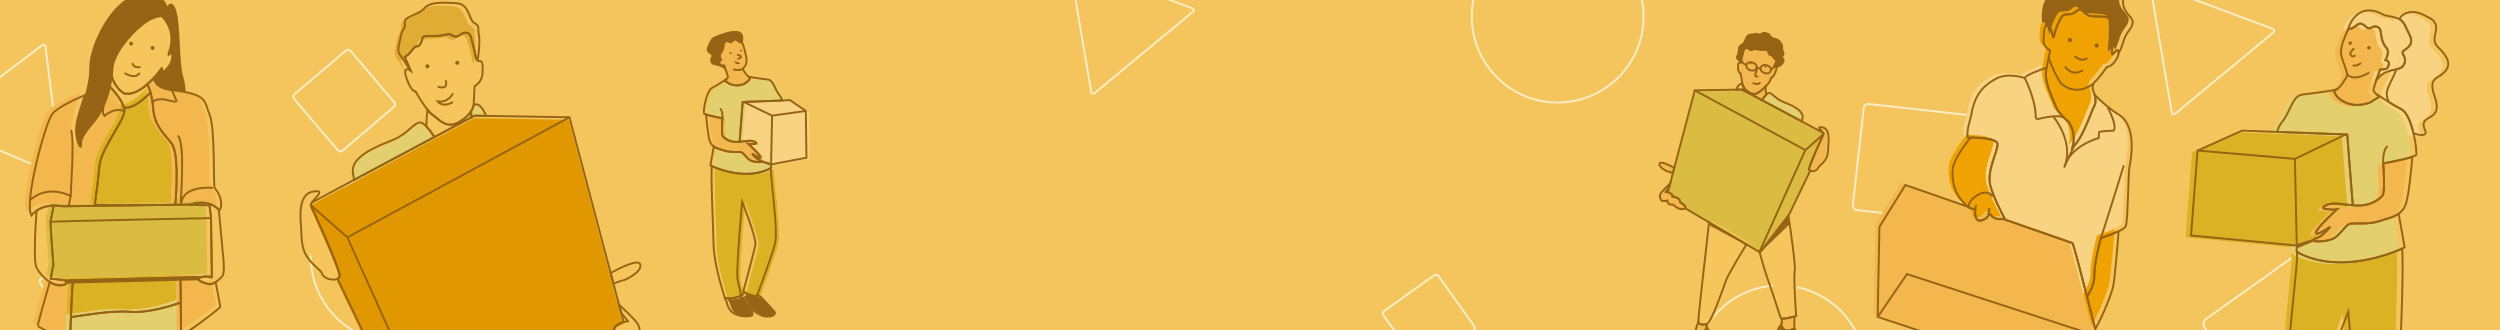 <?xml version="1.0" encoding="utf-8"?>
<!-- Generator: Adobe Illustrator 24.0.3, SVG Export Plug-In . SVG Version: 6.00 Build 0)  -->
<svg version="1.1" id="Layer_1" xmlns="http://www.w3.org/2000/svg" xmlns:xlink="http://www.w3.org/1999/xlink" x="0px" y="0px"
	 viewBox="0 0 1280 169" style="enable-background:new 0 0 1280 169;" xml:space="preserve">
<style type="text/css">
	.st0{clip-path:url(#SVGID_2_);}
	.st1{fill:#F4C55C;}
	.st2{clip-path:url(#SVGID_2_);fill:none;}
	.st3{clip-path:url(#SVGID_2_);fill:none;stroke:#FBECC8;stroke-miterlimit:10;}
	.st4{clip-path:url(#SVGID_2_);fill:none;stroke:#FBECC8;stroke-width:0.983;stroke-miterlimit:10;}
	.st5{fill:none;stroke:#FBECC8;stroke-miterlimit:10;}
	.st6{fill:none;}
	.st7{fill:#F6C65D;}
	.st8{fill:#D9BC41;}
	.st9{fill:#DAB224;}
	.st10{fill:#F3B74E;}
	.st11{fill:#966414;}
	.st12{fill:#E4CF6E;}
	.st13{fill:none;stroke:#966414;stroke-miterlimit:10;}
	.st14{fill:#F0A203;}
	.st15{fill:#F8D382;}
	.st16{fill:#E0AC33;}
	.st17{fill:#E19800;}
	.st18{fill:none;stroke:#966414;stroke-linejoin:round;stroke-miterlimit:10;}
	.st19{clip-path:url(#SVGID_2_);fill:#966414;}
</style>
<g>
	<defs>
		<rect id="SVGID_1_" width="1280" height="169"/>
	</defs>
	<clipPath id="SVGID_2_">
		<use xlink:href="#SVGID_1_"  style="overflow:visible;"/>
	</clipPath>
	<g class="st0">
		<rect x="-1.54" y="-0.27" class="st1" width="1283.08" height="171.86"/>
	</g>
	<rect x="-1.54" y="-0.27" class="st2" width="1283.08" height="171.86"/>
	<circle class="st3" cx="1207.86" cy="75.67" r="22.59"/>
	<circle class="st4" cx="203.1" cy="131.4" r="43.97"/>
	<path class="st4" d="M41.05,170.97l25.66-18.29c0.7-0.5,0.86-1.46,0.36-2.16l-18.29-25.66c-0.5-0.7-1.46-0.86-2.16-0.36
		l-25.66,18.29c-0.7,0.5-0.86,1.46-0.36,2.16l18.29,25.66C39.38,171.3,40.35,171.46,41.05,170.97z"/>
	<g class="st0">
		<circle class="st5" cx="911.21" cy="190.12" r="43.97"/>
		<path class="st5" d="M728.75,187.41l25.66-18.29c0.7-0.5,0.86-1.46,0.36-2.16l-18.29-25.66c-0.5-0.7-1.46-0.86-2.16-0.36
			l-25.66,18.29c-0.7,0.5-0.86,1.46-0.36,2.16l18.29,25.66C727.09,187.75,728.06,187.91,728.75,187.41z"/>
		<circle class="st5" cx="797.53" cy="8.52" r="43.97"/>
		<path class="st5" d="M1168.18,217.79l49.54-35.3c1.34-0.96,1.66-2.82,0.7-4.17l-35.3-49.54c-0.96-1.34-2.82-1.66-4.17-0.7
			l-49.54,35.3c-1.34,0.96-1.66,2.82-0.7,4.17l35.3,49.54C1164.97,218.44,1166.84,218.75,1168.18,217.79z"/>
		<path class="st5" d="M950.85,107.57l49.45,5.51c1.34,0.15,2.55-0.82,2.7-2.16l5.51-49.45c0.15-1.34-0.82-2.55-2.16-2.7
			l-49.45-5.51c-1.34-0.15-2.55,0.82-2.7,2.16l-5.51,49.45C948.54,106.21,949.51,107.42,950.85,107.57z"/>
		<path class="st5" d="M150.59,50.66l22.4,26.29c0.61,0.71,1.68,0.8,2.39,0.19l26.29-22.4c0.71-0.61,0.8-1.68,0.19-2.39l-22.4-26.29
			c-0.61-0.71-1.68-0.8-2.39-0.19l-26.29,22.4C150.07,48.88,149.99,49.95,150.59,50.66z"/>
		<path class="st5" d="M1101.04-6.84l10.92,64.48c0.13,0.79,1.07,1.13,1.68,0.63l50.39-41.7c0.61-0.51,0.45-1.49-0.3-1.77
			l-61.3-22.79C1101.67-8.26,1100.91-7.63,1101.04-6.84z"/>
		<path class="st5" d="M547.78-17.39l10.92,64.48c0.13,0.79,1.07,1.13,1.68,0.63l50.39-41.7c0.61-0.51,0.45-1.49-0.3-1.77
			l-61.3-22.79C548.41-18.81,547.64-18.18,547.78-17.39z"/>
		<path class="st5" d="M31.37,88.69l-8.07-64.9c-0.1-0.79-1.02-1.18-1.65-0.7l-52.17,39.44c-0.64,0.48-0.51,1.47,0.22,1.78
			l60.24,25.46C30.67,90.09,31.47,89.48,31.37,88.69z"/>
	</g>
	<g class="st0">
		<rect x="-10.64" y="-0.14" class="st6" width="1283.08" height="171.86"/>
	</g>
	<g class="st0">
		<g>
			<path class="st7" d="M111.71,128.43l-2.09-22.35c-1.52-1.52-3.19-2.43-4.85-2.96l0.87,6.75l0.45,30.52l-0.45,0.01l-1.34,0.03
				l0.05,0.04c-0.89-0.2-2.07-0.28-3.38,0.09c-0.26,0.07-0.52,0.15-0.78,0.26c-3.25,1.33,2.8,2.95,2.8,2.95
				c1.7,0.93,3.48,0.39,5.02-0.57c1.41-0.88,2.62-2.12,3.39-2.97C113.04,138.47,111.71,128.43,111.71,128.43z"/>
			<path class="st7" d="M31.55,143.13c-0.16-0.3-0.44-0.56-0.67-0.74c-0.18-0.14-0.33-0.23-0.33-0.23l-6.94-0.74l1.33-7.23
				c0,0-1.62-21.1-1.48-21.84c0.11-0.56,1.14-5.8,1.65-8.35c-0.36,0.01-0.7,0.02-1.04,0.05c-3.57,0.26-6.08,1.42-7.73,2.56
				c-0.29,3.92-1.84,26,0.05,29.36c1.27,2.26,3.81,5.29,6.73,7.16c1.85,1.19,3.86,1.92,5.81,1.69c1.52-0.18,2.26-0.49,2.56-0.84
				C31.72,143.7,31.69,143.4,31.55,143.13z"/>
			<path class="st8" d="M104.78,103.12c-0.79-0.25-1.58-0.41-2.34-0.5c-4.01-0.49-7.4,0.87-7.4,0.87l-7.65,0.1l-41.29,0.56
				l-16.14,0.22c-1.78-0.31-3.39-0.42-4.85-0.38c-0.5,2.56-1.53,7.8-1.65,8.35c-0.15,0.74,1.48,21.84,1.48,21.84l-1.33,7.23
				l6.94,0.74c0,0,0.15,0.09,0.33,0.23l0.73-0.02l3.27-0.09l55.16-1.44l5.19-0.14l5.75-0.15c1.31-0.37,2.49-0.29,3.38-0.09
				l-0.05-0.04l1.34-0.03l0.45-0.01l-0.45-30.52L104.78,103.12z"/>
			<path class="st9" d="M90.08,145.03l-0.04-4.18l-55.16,1.44c-0.21,2.68-0.42,6.65-0.61,10.89c-0.12,2.62-0.24,5.34-0.34,7.92
				c6.39-0.83,20.82-3.5,29.97-2.71c9.22,0.8,21.24-2.97,26.26-4.73L90.08,145.03z"/>
			<path class="st10" d="M31.61,142.37l-0.73,0.02c0.23,0.18,0.52,0.44,0.67,0.74c0.15,0.27,0.17,0.57-0.06,0.84
				c-0.31,0.35-1.05,0.66-2.56,0.84c-1.95,0.23-3.95-0.5-5.81-1.69c-1.6,5.51-6.52,22.52-6.14,22.65c0.4,0.13,13.61,7.53,16.01,8.47
				c0.23,0.09,0.36,0.12,0.38,0.09c0.07-0.2,0.29-6.21,0.58-13.23c0.11-2.58,0.22-5.3,0.34-7.92c0.2-4.25,0.41-8.21,0.61-10.89
				L31.61,142.37z"/>
			<path class="st10" d="M108.03,143.2c-1.54,0.97-3.32,1.5-5.02,0.57c0,0-6.05-1.62-2.8-2.95c0.27-0.11,0.53-0.19,0.78-0.26
				l-5.75,0.15l-5.19,0.14l0.04,4.18l0.08,8.63l0.16,17.43c0,0,2.32-1.65,5.39-3.86c5.98-4.32,14.78-10.81,14.68-11.49
				C110.32,155.26,109.32,149.48,108.03,143.2z"/>
			<path class="st12" d="M95.7,167.22c-3.06,2.21-5.39,3.86-5.39,3.86l-0.16-17.43c-5.02,1.77-17.04,5.53-26.26,4.73
				c-9.16-0.79-23.58,1.88-29.97,2.71c-0.29,7.02-0.51,13.03-0.58,13.23c-0.01,0.04-0.15,0-0.38-0.09l-1.56,34.59l-6.27,32.61
				l-4.6,62.71c0,0,0.04,0.02,0.1,0.04c0.72,0.32,5.73,2.5,7.62,2.62c1.19,0.08,3.64-0.46,5.59-0.96c1.57-0.4,2.82-0.77,2.82-0.77
				s11.05-44,8.96-56.96l15.89-50.58c0,0,2.93,61.87,4.6,67.3c1.61,5.22,9,50.94,9.58,54.53c0.02,0.15,0.04,0.23,0.04,0.23
				s5.8,1.02,7.71,0.56c1.58-0.37,5.53-2.71,7.29-3.78c0.54-0.33,0.88-0.54,0.88-0.54s0.42-78.17,0.84-86.95
				C92.72,223.07,96.13,190.16,95.7,167.22z"/>
			<path class="st9" d="M85.35,72.02c-5-6.25-8.75-9.38-9.38-18.44c-0.09-1.25-0.24-2.44-0.43-3.55c-0.59-3.48-1.57-6.27-2.42-8.19
				c-1.13,0.99-2.36,1.94-3.66,2.75c-2.64,1.63-5.53,2.65-8.33,2.03c0,0-4.78-2.72-6.31-9.02c-0.22,1.71-0.53,3.56-0.97,5.5
				c2.96,3.04,7.63,8.84,7.4,12.67c-0.31,5.31-12.19,19.38-12.82,28.45c-0.33,4.82-1.37,12.55-2.22,18.87
				c-0.05,0.36-0.1,0.72-0.14,1.07l41.29-0.56c0.03-0.4,0.07-0.83,0.1-1.27C88.2,93.1,88.91,76.47,85.35,72.02z"/>
			<path class="st10" d="M53.88,43.09c-1.36,6.05-3.87,12.84-8.16,17.94c-6.73,8.01-6.73,9.46-6.55,12.19
				c0.18,2.73-3.82-3.09-2.18-11.83c0.88-4.67,2.64-9.04,4.08-13.92c-4.45,1.88-14.04,6.2-16.73,9.68
				c-3.54,4.58-14.61,45.31-10.63,51.95c0,0,0.78-1.24,2.61-2.5c1.65-1.14,4.17-2.3,7.73-2.56c0.34-0.02,0.69-0.04,1.04-0.05
				c1.45-0.03,3.06,0.07,4.85,0.38l16.14-0.22c0.05-0.35,0.1-0.71,0.14-1.07c0.85-6.33,1.89-14.06,2.22-18.87
				c0.63-9.07,12.5-23.13,12.82-28.45C61.51,51.92,56.84,46.13,53.88,43.09z"/>
			<path class="st10" d="M107.58,95.08c-0.89-1.03,0.3-30.4-2.66-37.63c-2.57-6.3-1.34-9.35-12.28-11.49
				c-1.63-0.32-3.51-0.62-5.73-0.9c0,0-9.13-0.14-10.76-6.18c-0.87,0.94-1.9,1.97-3.03,2.97c0.84,1.91,1.83,4.7,2.42,8.19
				c0.19,1.12,0.34,2.3,0.43,3.55c0.63,9.07,4.38,12.19,9.38,18.44c3.56,4.45,2.84,21.08,2.14,30.31c-0.03,0.44-0.07,0.87-0.1,1.27
				l7.65-0.1c0,0,3.38-1.36,7.4-0.87c0.76,0.09,1.55,0.25,2.34,0.5c1.66,0.52,3.33,1.44,4.85,2.96c0.21,0.21,0.41,0.43,0.62,0.66
				C110.24,106.73,112.74,101.1,107.58,95.08z"/>
			<path class="st7" d="M74.56,45.7c-0.49-1.71-1.03-3.15-1.53-4.29c-1.13,0.99-2.36,1.94-3.66,2.75c-2.64,1.63-5.53,2.65-8.33,2.03
				c0,0-4.78-2.72-6.31-9.02c-0.22,1.71-0.53,3.56-0.97,5.5c2.5,2.56,6.19,7.08,7.16,10.74C63.58,53.87,67.86,52.51,74.56,45.7z"/>
			<path class="st7" d="M85.56,27.64c-0.07,0.1-0.24,0.04-0.22-0.09c0.26-1.67,1.94-4.22,1.5-9.6c-0.25-3.11-1.42-5.6-2.57-7.37
				c-1.08-1.67-2.15-2.68-2.42-2.93c-2.46,0.32-5.98,1.38-9.84,4.46c-7.28,5.82-14.92,15.65-15.29,22.56
				c-0.03,0.53-0.07,1.11-0.13,1.7c-0.06,0.63-0.13,1.28-0.22,1.96c1.52,6.3,6.31,9.02,6.31,9.02c2.79,0.62,5.69-0.39,8.33-2.03
				c1.3-0.8,2.53-1.76,3.66-2.75c1.13-1,2.16-2.02,3.03-2.97c1.86-2.01,3.01-3.62,3.01-3.62c1.46-2.05,1.39-1.61,1.39-1.61
				c0.11,0.22-0.18,1.26,0.35,1.79c0.53,0.53,4.92-3.48,4.92-7.57C87.37,25.52,86.15,26.83,85.56,27.64z"/>
		</g>
		<g>
			<path class="st13" d="M114.1,129.68l-2.09-22.35c-1.52-1.52-3.19-2.43-4.85-2.96l0.87,6.75l0.45,30.52l-0.45,0.01l-1.34,0.03
				l0.05,0.04c-0.89-0.2-2.07-0.28-3.38,0.09c-0.26,0.07-0.52,0.15-0.78,0.26c-3.25,1.33,2.8,2.95,2.8,2.95
				c1.7,0.93,3.48,0.39,5.02-0.57c1.41-0.88,2.62-2.12,3.39-2.97C115.43,139.72,114.1,129.68,114.1,129.68z"/>
			<path class="st13" d="M33.93,144.38c-0.16-0.3-0.44-0.56-0.67-0.74c-0.18-0.14-0.33-0.23-0.33-0.23l-6.94-0.74l1.33-7.23
				c0,0-1.62-21.1-1.48-21.84c0.11-0.56,1.14-5.8,1.65-8.35c-0.36,0.01-0.7,0.02-1.04,0.05c-3.57,0.26-6.08,1.42-7.73,2.56
				c-0.29,3.92-1.84,26,0.05,29.36c1.27,2.26,3.81,5.29,6.73,7.16c1.85,1.19,3.86,1.92,5.81,1.69c1.52-0.18,2.26-0.49,2.56-0.84
				C34.11,144.95,34.08,144.65,33.93,144.38z"/>
			<path class="st13" d="M107.16,104.37c-0.79-0.25-1.58-0.41-2.34-0.5c-4.01-0.49-7.4,0.87-7.4,0.87l-7.65,0.1l-41.29,0.56
				l-16.14,0.22c-1.78-0.31-3.39-0.42-4.85-0.38c-0.5,2.56-1.53,7.8-1.65,8.35c-0.15,0.74,1.48,21.84,1.48,21.84l-1.33,7.23
				l6.94,0.74c0,0,0.15,0.09,0.33,0.23l0.73-0.02l3.27-0.09l55.16-1.44l5.19-0.14l5.75-0.15c1.31-0.37,2.49-0.29,3.38-0.09
				l-0.05-0.04l1.34-0.03l0.45-0.01l-0.45-30.52L107.16,104.37z"/>
			<path class="st13" d="M92.47,146.28l-0.04-4.18l-55.16,1.44c-0.21,2.68-0.42,6.65-0.61,10.89c-0.12,2.62-0.24,5.34-0.34,7.92
				c6.39-0.83,20.82-3.5,29.97-2.71c9.22,0.8,21.24-2.97,26.26-4.73L92.47,146.28z"/>
			<path class="st13" d="M33.99,143.62l-0.73,0.02c0.23,0.18,0.52,0.44,0.67,0.74c0.15,0.27,0.17,0.57-0.06,0.84
				c-0.31,0.35-1.05,0.66-2.56,0.84c-1.95,0.23-3.95-0.5-5.81-1.69c-1.6,5.51-6.52,22.52-6.14,22.65c0.4,0.13,13.61,7.53,16.01,8.47
				c0.23,0.09,0.36,0.12,0.38,0.09c0.07-0.2,0.29-6.21,0.58-13.23c0.11-2.58,0.22-5.3,0.34-7.92c0.2-4.25,0.41-8.21,0.61-10.89
				L33.99,143.62z"/>
			<path class="st13" d="M110.41,144.46c-1.54,0.97-3.32,1.5-5.02,0.57c0,0-6.05-1.62-2.8-2.95c0.27-0.11,0.53-0.19,0.78-0.26
				l-5.75,0.15l-5.19,0.14l0.04,4.18l0.08,8.63l0.16,17.43c0,0,2.32-1.65,5.39-3.86c5.98-4.32,14.78-10.81,14.68-11.49
				C112.7,156.51,111.71,150.73,110.41,144.46z"/>
			<path class="st13" d="M98.09,168.47c-3.06,2.21-5.39,3.86-5.39,3.86l-0.16-17.43c-5.02,1.77-17.04,5.53-26.26,4.73
				c-9.16-0.79-23.58,1.88-29.97,2.71c-0.29,7.02-0.51,13.03-0.58,13.23c-0.01,0.04-0.15,0-0.38-0.09l-1.56,34.59l-6.27,32.61
				l-4.6,62.71c0,0,0.04,0.02,0.1,0.04c0.72,0.32,5.73,2.5,7.62,2.62c1.19,0.08,3.64-0.46,5.59-0.96c1.57-0.4,2.82-0.77,2.82-0.77
				s11.05-44,8.96-56.96l15.89-50.58c0,0,2.93,61.87,4.6,67.3c1.61,5.22,9,50.94,9.58,54.53c0.02,0.15,0.04,0.23,0.04,0.23
				s5.8,1.02,7.71,0.56c1.58-0.37,5.53-2.71,7.29-3.78c0.54-0.33,0.88-0.54,0.88-0.54s0.42-78.17,0.84-86.95
				C95.11,224.32,98.52,191.41,98.09,168.47z"/>
			<path class="st11" d="M93.78,39.17c-2.18-6.91-1.27-26.02-3.46-33.3c-2.18-7.28-4.73-2.55-4.73-2.55s-0.73-7.1-14.01-6.19
				S45.74,22.25,45.74,34.26c0,5.58-1.03,10.22-2.28,14.46c-1.45,4.88-3.21,9.25-4.08,13.92c-1.64,8.73,2.37,14.56,2.18,11.83
				c-0.18-2.73-0.18-4.19,6.55-12.19c4.29-5.1,6.8-11.89,8.16-17.94c0.44-1.94,0.75-3.8,0.97-5.5c0.09-0.68,0.16-1.34,0.22-1.96
				c0.05-0.59,0.1-1.17,0.13-1.7c0.36-6.91,8.01-16.74,15.29-22.56c3.86-3.09,7.38-4.15,9.84-4.46c0.28,0.25,1.34,1.26,2.42,2.93
				c1.15,1.77,2.32,4.26,2.57,7.37c0.44,5.38-1.25,7.93-1.5,9.6c-0.02,0.13,0.14,0.19,0.22,0.09c0.59-0.81,1.81-2.12,1.81,0.99
				c0,4.09-4.39,8.1-4.92,7.57c-0.53-0.53-0.24-1.57-0.35-1.79c0,0,0.07-0.43-1.39,1.61c0,0-1.15,1.61-3.01,3.62
				c1.63,6.04,10.76,6.18,10.76,6.18c2.22,0.29,4.1,0.59,5.73,0.9C94.95,44.7,94.63,41.84,93.78,39.17z"/>
			<path class="st13" d="M56.26,44.34c-1.36,6.05-3.87,12.84-8.16,17.94c-6.73,8.01-6.73,9.46-6.55,12.19
				c0.18,2.73-3.82-3.09-2.18-11.83c0.88-4.67,2.64-9.04,4.08-13.92C39,50.6,29.42,54.92,26.73,58.4
				c-3.54,4.58-14.61,45.31-10.63,51.95c0,0,0.78-1.24,2.61-2.5c1.65-1.14,4.17-2.3,7.73-2.56c0.34-0.02,0.69-0.04,1.04-0.05
				c1.45-0.03,3.06,0.07,4.85,0.38l16.14-0.22c0.05-0.35,0.1-0.71,0.14-1.07c0.85-6.33,1.89-14.06,2.22-18.87
				c0.63-9.07,12.5-23.13,12.82-28.45C63.89,53.17,59.23,47.38,56.26,44.34z"/>
			<path class="st13" d="M86.41,28.12c-0.07,0.1-0.24,0.04-0.22-0.09c0.26-1.67,1.94-4.22,1.5-9.6c-0.25-3.11-1.42-5.6-2.57-7.37
				c-1.08-1.67-2.15-2.68-2.42-2.93c-2.46,0.32-5.98,1.38-9.84,4.46c-7.28,5.82-14.92,15.65-15.29,22.56
				c-0.03,0.53-0.07,1.11-0.13,1.7c-0.06,0.63-0.13,1.28-0.22,1.96c1.52,6.3,6.31,9.02,6.31,9.02c2.79,0.62,5.69-0.39,8.33-2.03
				c1.3-0.8,2.53-1.76,3.66-2.75c1.13-1,2.16-2.02,3.03-2.97c1.86-2.01,3.01-3.62,3.01-3.62c1.46-2.05,1.39-1.61,1.39-1.61
				c0.11,0.22-0.18,1.26,0.35,1.79c0.53,0.53,4.92-3.48,4.92-7.57C88.23,26,87,27.32,86.41,28.12z"/>
			<path class="st13" d="M109.97,96.33c-0.89-1.03,0.3-30.4-2.66-37.63c-2.57-6.3-1.34-9.35-12.28-11.49
				c-1.63-0.32-3.51-0.62-5.73-0.9c0,0-9.13-0.14-10.76-6.18c-0.87,0.94-1.9,1.97-3.03,2.97c0.84,1.91,1.83,4.7,2.42,8.19
				c0.19,1.12,0.34,2.3,0.43,3.55c0.63,9.07,4.38,12.19,9.38,18.44c3.56,4.45,2.84,21.08,2.14,30.31c-0.03,0.44-0.07,0.87-0.1,1.27
				l7.65-0.1c0,0,3.38-1.36,7.4-0.87c0.76,0.09,1.55,0.25,2.34,0.5c1.66,0.52,3.33,1.44,4.85,2.96c0.21,0.21,0.41,0.43,0.62,0.66
				C112.62,107.99,115.13,102.35,109.97,96.33z"/>
			<g>
				<path class="st13" d="M77.05,47.37c-0.49-1.71-1.03-3.15-1.53-4.29c-1.13,0.99-2.36,1.94-3.66,2.75
					c-2.64,1.63-5.53,2.65-8.33,2.03c0,0-4.78-2.72-6.31-9.02c-0.22,1.71-0.53,3.56-0.97,5.5c2.5,2.56,6.19,7.08,7.16,10.74
					C66.07,55.54,70.35,54.18,77.05,47.37z"/>
				<path class="st13" d="M87.74,73.27c-5-6.25-8.75-9.38-9.38-18.44c-0.09-1.25-0.24-2.44-0.43-3.55c-0.24-1.42-0.55-2.72-0.88-3.9
					c-6.7,6.81-10.98,8.17-13.63,7.7c0.18,0.68,0.28,1.34,0.24,1.94c-0.31,5.31-12.19,19.38-12.82,28.45
					c-0.33,4.82-1.37,12.55-2.22,18.87c-0.05,0.36-0.1,0.72-0.14,1.07l41.29-0.56c0.03-0.4,0.07-0.83,0.1-1.27
					C90.58,94.35,91.3,77.72,87.74,73.27z"/>
			</g>
		</g>
		<circle class="st11" cx="67.1" cy="22.33" r="1"/>
		<circle class="st11" cx="78.14" cy="24.56" r="1"/>
		<path class="st13" d="M71.89,34.16c0,0-3.12,1.34-4.13-1.9"/>
		<path class="st13" d="M71.45,37.28c0,0-1.45,3.79-7.7,0.11"/>
		<path class="st13" d="M88.18,46.43c0,0,1.45,3.57,2.12,5.02c0.67,1.45-4.24-0.22-6.13-0.56c-1.9-0.33-5.91,0.22-6.02,1.56"/>
		<path class="st13" d="M63.67,57.01c0,0-4.16-2.67-10.18,2.35c0,0-1.56-1.67-0.33-5.02"/>
		<path class="st13" d="M35.19,105.32c0.11-0.45,1-4.91,1-4.91s-11.27-6.47-20.97,2.12"/>
		<path class="st13" d="M36.2,100.41c-0.11-2.12,2.01-27.33,0.22-33.91"/>
		<path class="st13" d="M92.86,104.54c0,0-0.89-9.37,16.17-8.37"/>
		<path class="st13" d="M92.42,103.76c0.11-0.67,2.57-31.23-1.45-34.36"/>
		<path class="st13" d="M25.84,113.6c0.65-0.36,82.19-1.92,82.19-1.92"/>
		<line class="st13" x1="106.8" y1="105.1" x2="96.65" y2="104.87"/>
		<path class="st11" d="M101.74,143.49c-1.01,0-67.88,1.74-67.88,1.74l-0.61-1.58l69.33-1.56L101.74,143.49z"/>
		<polygon class="st11" points="89.77,104.84 48.63,104.34 48.48,105.41 		"/>
	</g>
	<g class="st0">
		<line class="st13" x1="976.38" y1="140.33" x2="975.55" y2="94.73"/>
		<g>
			<g>
				<path class="st6" d="M1023.79,110.84l0.86,0.3c-0.03-0.06-0.06-0.12-0.1-0.18c-0.03-0.01-0.05-0.01-0.08-0.02
					C1024.24,110.89,1024.01,110.86,1023.79,110.84z"/>
				<path class="st11" d="M1080.89-8.4c-4.96-1.24-7.09-2.66-13.12-2.48c-6.03,0.18-4.43,0-10.28,1.6s-5.67,4.08-9.57,8.33
					c-2.68,2.92-2.68,9.17-2.42,12.81c0.31-0.27,0.69-0.37,1.18-0.23c1.02,0.29,2.08,4.31,2.49,6c0.03,0.14,0.23,0.14,0.26-0.01
					c0.53-2.89,3.33-11,5.41-11.48c2.3-0.53,3.72,0.53,6.38-1.95s3.54,2.13,7.44,2.66c3.9,0.53,9.93-0.53,10.63,2.84
					c0.57,2.72,0.1,12.64-0.1,16.33c-0.02,0.39,0.47,0.57,0.71,0.26c0.93-1.25,2.4-2.89,2.76-1.34c0.05,0.23,0.06,0.51,0.03,0.8
					c0.69-1.05,1.43-2.59,2.1-4.87c1.95-6.74,3.9-6.2,4.96-9.93c1.06-3.72-4.05-4.55-4.79-10.46
					C1084.79-0.95,1085.85-7.16,1080.89-8.4z"/>
				<path class="st14" d="M1082.66,24.92c-0.36-1.54-1.83,0.09-2.76,1.34c-0.23,0.31-0.73,0.13-0.71-0.26
					c0.2-3.69,0.67-13.6,0.1-16.33c-0.71-3.37-6.73-2.3-10.63-2.84c-3.9-0.53-4.79-5.14-7.44-2.66s-4.08,1.42-6.38,1.95
					c-2.08,0.48-4.87,8.59-5.41,11.48c-0.03,0.14-0.23,0.15-0.26,0.01c-0.4-1.69-1.47-5.7-2.49-6c-0.49-0.14-0.87-0.04-1.18,0.23
					c-1.24,1.09-1.16,5.01-1.3,7.57c-0.18,3.19,3.37,4.96,3.37,4.96l-1.77,8.85l-0.18,0.89c-1.24,6.74,3.54,15.07,4.79,18.79
					c1.24,3.72,6.56,7.98,6.56,7.98c4.43,5.85,2.13,13.12,2.13,13.12c4.96-4.08,9.04-17.01,11.17-21.27
					c0.86-1.72,0.67-3.78,0.15-5.64c-0.2-0.71-0.44-1.39-0.7-2c-0.68-1.59-0.37-3.46,0.88-4.66c2.77-2.67,6.06-7.55,6.06-7.55
					c2.71,0,5.84-4.58,6.06-7.18C1082.72,25.43,1082.72,25.16,1082.66,24.92z"/>
				<path class="st14" d="M1073.45,120.81c-0.18,0.89-3.37,13.12-3.19,18.79c0.14,4.59-2.61,9.05-3.76,10.88
					c1.69,6.63,3.25,12.87,4.17,16.6c3.71-6.05,8.37-18.05,9.16-21.63c0.87-3.9,2.32-21.44,2.83-28.38
					C1078.86,118.83,1073.57,120.22,1073.45,120.81z"/>
				<path class="st15" d="M1082.84,57.36c-4.93-3.04-9.31-7.04-12.44-10.25c0.52,1.85,0.71,3.92-0.15,5.64
					c-2.13,4.25-6.2,17.19-11.17,21.27c0,0,2.3-7.27-2.13-13.12c0,0-5.32-4.25-6.56-7.98c-1.24-3.72-6.03-12.05-4.79-18.79
					l0.18-0.89c-3.58,1.22-10.51,3.75-11.17,5.32c0,0-8.51-3.01-14.71,0.35c-4.83,2.62-10.66,6.6-12.58,18.08
					c-0.55,3.25-2.54,7.55-1.95,12.05c0,0,0.58-0.01,1.5-0.01c3.75,0.02,13.32,0.35,13.75,3.2c0.53,3.54-5.85,13.65-3.54,21.8
					c1.54,5.44,5.2,12.68,7.47,16.91c0.03,0.06,0.06,0.12,0.1,0.18l34.44,11.98c0.33,0.65,1.33,4.19,2.65,9.08
					c1.4,5.2,3.14,11.92,4.76,18.28c1.15-1.82,3.9-6.29,3.76-10.88c-0.18-5.67,3.01-17.9,3.19-18.79c0.12-0.59,5.41-1.98,9.21-3.74
					c1.87-0.87,3.38-1.82,3.73-2.81c1.06-3.01,1.24-26.59,1.77-29.6C1088.69,81.64,1092.59,63.38,1082.84,57.36z"/>
				<path class="st14" d="M1017.09,94.05c-2.3-8.15,4.08-18.26,3.54-21.8c-0.43-2.85-9.99-3.18-13.75-3.2
					c-2.57,3.2-8.56,11.1-9.12,15.96c-0.69,6.02,0.81,13.87,7.86,19.51c0.22,0.17,0.42,0.35,0.64,0.52l3.01,0.89
					c0,0-0.89,6.91,3.37,5.49c2.72-0.91,3.41-2.32,3.55-3.22l0.78,0.27c0.65,0.78,1.73,1.75,3.29,2.24
					c0.84,0.26,2.06-0.03,3.51,0.13c0.22,0.02,0.45,0.06,0.69,0.1c0.03,0.01,0.05,0.01,0.08,0.02
					C1022.29,106.73,1018.62,99.48,1017.09,94.05z"/>
				<path class="st10" d="M1070.66,167.08c-0.91-3.73-2.48-9.97-4.17-16.6c-1.62-6.36-3.36-13.08-4.76-18.28
					c-1.31-4.88-2.32-8.42-2.65-9.08l-34.44-11.98l-0.86-0.3c-1.46-0.16-2.67,0.13-3.51-0.13c-1.57-0.49-2.64-1.46-3.29-2.24
					l-0.78-0.27c-0.15,0.9-0.83,2.31-3.55,3.22c-4.25,1.42-3.37-5.49-3.37-5.49l-3.01-0.89c-0.23-0.17-0.43-0.34-0.64-0.52
					l-32.15-11.18l-13.29,21.45l-0.89,46.08l38.87,12.84l32.52,10.74l21.86,7.22l6.54,2.16c0,0,1.13-2.07,2.7-4.96
					c3.65-6.71,9.7-17.89,9.7-18.26C1071.5,170.53,1071.19,169.21,1070.66,167.08z"/>
			</g>
			<g>
				<path class="st6" d="M1025.85,112.23l0.86,0.3c-0.03-0.06-0.06-0.12-0.1-0.18c-0.03-0.01-0.05-0.01-0.08-0.02
					C1026.3,112.29,1026.08,112.25,1025.85,112.23z"/>
				<path class="st13" d="M1082.95-7c-4.96-1.24-7.09-2.66-13.12-2.48c-6.03,0.18-4.43,0-10.28,1.6s-5.67,4.08-9.57,8.33
					c-2.68,2.92-2.68,9.17-2.42,12.81c0.31-0.27,0.69-0.37,1.18-0.23c1.02,0.29,2.08,4.31,2.49,6c0.03,0.14,0.23,0.14,0.26-0.01
					c0.53-2.89,3.33-11,5.41-11.48c2.3-0.53,3.72,0.53,6.38-1.95s3.54,2.13,7.44,2.66c3.9,0.53,9.93-0.53,10.63,2.84
					c0.57,2.72,0.1,12.64-0.1,16.33c-0.02,0.39,0.47,0.57,0.71,0.26c0.93-1.25,2.4-2.89,2.76-1.34c0.05,0.23,0.06,0.51,0.03,0.8
					c0.69-1.05,1.43-2.59,2.1-4.87c1.95-6.74,3.9-6.2,4.96-9.93c1.06-3.72-4.05-4.55-4.79-10.46
					C1086.85,0.44,1087.92-5.76,1082.95-7z"/>
				<path class="st13" d="M1084.73,26.32c-0.36-1.54-1.83,0.09-2.76,1.34c-0.23,0.31-0.73,0.13-0.71-0.26
					c0.2-3.69,0.67-13.6,0.1-16.33c-0.71-3.37-6.73-2.3-10.63-2.84c-3.9-0.53-4.79-5.14-7.44-2.66s-4.08,1.42-6.38,1.95
					c-2.08,0.48-4.87,8.59-5.41,11.48c-0.03,0.14-0.23,0.15-0.26,0.01c-0.4-1.69-1.47-5.7-2.49-6c-0.49-0.14-0.87-0.04-1.18,0.23
					c-1.24,1.09-1.16,5.01-1.3,7.57c-0.18,3.19,3.37,4.96,3.37,4.96l-1.77,8.85l-0.18,0.89c-1.24,6.74,3.54,15.07,4.79,18.79
					c1.24,3.72,6.56,7.98,6.56,7.98c4.43,5.85,2.13,13.12,2.13,13.12c4.96-4.08,9.04-17.01,11.17-21.27
					c0.86-1.72,0.67-3.78,0.15-5.64c-0.2-0.71-0.44-1.39-0.7-2c-0.68-1.59-0.37-3.46,0.88-4.66c2.77-2.67,6.06-7.55,6.06-7.55
					c2.71,0,5.84-4.58,6.06-7.18C1084.78,26.82,1084.78,26.55,1084.73,26.32z"/>
				<path class="st13" d="M1075.51,122.2c-0.18,0.89-3.37,13.12-3.19,18.79c0.14,4.59-2.61,9.05-3.76,10.88
					c1.69,6.63,3.25,12.87,4.17,16.6c3.71-6.05,8.37-18.05,9.16-21.63c0.87-3.9,2.32-21.44,2.83-28.38
					C1080.92,120.22,1075.63,121.61,1075.51,122.2z"/>
				<path class="st13" d="M1084.9,58.75c-4.93-3.04-9.31-7.04-12.44-10.25c0.52,1.85,0.71,3.92-0.15,5.64
					c-2.13,4.25-6.2,17.19-11.17,21.27c0,0,2.3-7.27-2.13-13.12c0,0-5.32-4.25-6.56-7.98c-1.24-3.72-6.03-12.05-4.79-18.79
					l0.18-0.89c-3.58,1.22-10.51,3.75-11.17,5.32c0,0-8.51-3.01-14.71,0.35c-4.83,2.62-10.66,6.6-12.58,18.08
					c-0.55,3.25-2.54,7.55-1.95,12.05c0,0,0.58-0.01,1.5-0.01c3.75,0.02,13.32,0.35,13.75,3.2c0.53,3.54-5.85,13.65-3.54,21.8
					c1.54,5.44,5.2,12.68,7.47,16.91c0.03,0.06,0.06,0.12,0.1,0.18l34.44,11.98c0.33,0.65,1.33,4.19,2.65,9.08
					c1.4,5.2,3.14,11.92,4.76,18.28c1.15-1.82,3.9-6.29,3.76-10.88c-0.18-5.67,3.01-17.9,3.19-18.79c0.12-0.59,5.41-1.98,9.21-3.74
					c1.87-0.87,3.38-1.82,3.73-2.81c1.06-3.01,1.24-26.59,1.77-29.6C1090.75,83.03,1094.65,64.78,1084.9,58.75z"/>
				<path class="st13" d="M1019.15,95.44c-2.3-8.15,4.08-18.26,3.54-21.8c-0.43-2.85-9.99-3.18-13.75-3.2
					c-2.57,3.2-8.56,11.1-9.12,15.96c-0.69,6.02,0.81,13.87,7.86,19.51c0.22,0.17,0.42,0.35,0.64,0.52l3.01,0.89
					c0,0-0.89,6.91,3.37,5.49c2.72-0.91,3.41-2.32,3.55-3.22l0.78,0.27c0.65,0.78,1.73,1.75,3.29,2.24
					c0.84,0.26,2.06-0.03,3.51,0.13c0.22,0.02,0.45,0.06,0.69,0.1c0.03,0.01,0.05,0.01,0.08,0.02
					C1024.35,108.13,1020.68,100.88,1019.15,95.44z"/>
				<path class="st13" d="M1072.73,168.47c-0.91-3.73-2.48-9.97-4.17-16.6c-1.62-6.36-3.36-13.08-4.76-18.28
					c-1.31-4.88-2.32-8.42-2.65-9.08l-34.44-11.98l-0.86-0.3c-1.46-0.16-2.67,0.13-3.51-0.13c-1.57-0.49-2.64-1.46-3.29-2.24
					l-0.78-0.27c-0.15,0.9-0.83,2.31-3.55,3.22c-4.25,1.42-3.37-5.49-3.37-5.49l-3.01-0.89c-0.23-0.17-0.43-0.34-0.64-0.52
					l-32.15-11.18l-13.29,21.45l-0.89,46.08l38.87,12.84l32.52,10.74l21.86,7.22l6.54,2.16c0,0,1.13-2.07,2.7-4.96
					c3.65-6.71,9.7-17.89,9.7-18.26C1073.56,171.92,1073.25,170.6,1072.73,168.47z"/>
			</g>
			<circle class="st11" cx="1059.81" cy="20.46" r="1.07"/>
			<circle class="st11" cx="1073.46" cy="23.29" r="1.07"/>
			<path class="st13" d="M1071.98,42.69c0,0-8.16,7.32-16.86,0c0,0-5.09-8.48-6.15-13.36"/>
			<path class="st13" d="M1066.46,35.91c0,0-4.88,3.82-9.22-1.8"/>
			<path class="st13" d="M1068.69,29.65c0,0-2.44,2.65-6.47-0.95"/>
			<path class="st13" d="M1079.19,55.1c0,0,5.09,9.44,2.97,11.77c0,0-7.32,0.32-7.42,0.74c-0.11,0.42-0.21,3.07-0.21,3.07
				s-14.53,3.82-17.71,15.06l5.3-11.45"/>
			<path class="st13" d="M1036.69,39.97c0,0,5.74,11.12,5.56,19.97c-0.01,0.65,0.59,1.14,1.23,0.98c3.16-0.77,11.14-2.46,13.33-0.52
				"/>
			<path class="st13" d="M1051.41,59.87c0,0,9.44,11.13,6.36,23.22"/>
			<path class="st13" d="M1075.51,122.2c0.81-1.78,11.89-37.57,11.89-37.57"/>
			<path class="st13" d="M1020.19,100.6c0,0-2.32-4.12-7.98-0.51c-5.66,3.6-3.87,6.34-3.87,6.34"/>
			<path class="st13" d="M1018.27,109.59c0,0,0.32-1.96,0.24-3.13"/>
			<path class="st13" d="M1011.35,107.32c0,0-0.35-1.48,0.83-2.18"/>
			<polyline class="st13" points="1073.56,172.01 976.38,140.33 961.37,162.26 			"/>
		</g>
	</g>
	<g class="st0">
		<g>
			<path class="st7" d="M317.67,161.23l1.31,4.97c1.22-0.33,2.2-0.45,2.2-0.45L317.67,161.23z"/>
			<path class="st16" d="M205.3,30.83c0,0,1.63-0.82,3.06-2.65c1.43-1.84,2.04-2.86,3.47-2.86c1.43,0,2.25-3.06,2.65-4.49
				c0.41-1.43,5.51-0.2,10.62-1.23c5.11-1.02,2.86-0.2,5.51,0.61c2.65,0.82,3.27-2.04,5.92-1.84c2.65,0.2,2.45,1.84,3.27,4.49
				c0.82,2.65,2.04,8.78,2.04,8.78s0.35,0.3,0.81,0.87c0.54-3.31,1.25-10.24,0.62-12.92c-0.82-3.47,0.82-4.49-2.25-6.13
				c-3.06-1.63-2.45-9.8-9.19-10.21c-6.74-0.41-13.68-0.82-16.54,2.65c-2.86,3.47-10.62,4.08-10.01,7.35
				c0.61,3.27-1.23,2.65-2.04,7.15c-0.82,4.49-2.04,6.94-0.41,9.19c1.04,1.44,3.59,5.37,5.29,8.03c0.14,0.08,0.22,0.14,0.22,0.14
				L205.3,30.83z"/>
			<path class="st7" d="M235.54,64.31c0.1-0.39,0.2-0.79,0.29-1.19c-0.24,0.16-0.47,0.31-0.73,0.47
				c-7.15,4.29-10.82-1.63-13.89-3.47c-0.76-0.46-1.69-1.43-2.65-2.64c-0.27,2.22-0.57,5.44-0.54,8.59
				c1.37,1.43,2.84,3.42,4.14,5.36C227.41,68.64,232.02,66.18,235.54,64.31z"/>
			<path class="st12" d="M241.11,61.35c1-0.53,1.54-0.82,1.54-0.82l5.94,0.1c-0.77-1.93-2.08-4.52-3.89-5.61
				c-0.74-0.45-1.61-0.38-2.49-0.04c-0.08,0.59-0.37,1.84-1.38,3.39L241.11,61.35z"/>
			<path class="st7" d="M240.83,58.37c-0.92,1.43-2.46,3.11-5,4.76c-0.09,0.4-0.19,0.8-0.29,1.19c2.44-1.3,4.35-2.31,5.57-2.96
				L240.83,58.37z"/>
			<path class="st7" d="M242.66,33.17c-0.46-0.57-0.81-0.87-0.81-0.87s-1.23-6.13-2.04-8.78c-0.82-2.65-0.61-4.29-3.27-4.49
				c-2.65-0.2-3.27,2.65-5.92,1.84c-2.65-0.82-0.41-1.63-5.51-0.61c-5.11,1.02-10.21-0.2-10.62,1.23c-0.41,1.43-1.23,4.49-2.65,4.49
				c-1.43,0-2.04,1.02-3.47,2.86c-1.43,1.84-3.06,2.65-3.06,2.65l3.06,6.94c0,0-0.09-0.06-0.22-0.14c-0.64-0.38-2.47-1.3-2.64,0.55
				c-0.2,2.25,3.06,10.62,5.31,10.21c0,0,3.23,5.77,6.13,9.41c0.96,1.21,1.89,2.18,2.65,2.64c3.06,1.84,6.74,7.76,13.89,3.47
				c0.26-0.16,0.49-0.31,0.73-0.47c2.54-1.65,4.08-3.33,5-4.76c1-1.55,1.3-2.8,1.38-3.39c0.03-0.23,0.04-0.37,0.04-0.37l0.41-9.19
				c0,0,3.8-1.85,4.08-6.54C245.65,31.16,243.63,34.35,242.66,33.17z"/>
			<path class="st12" d="M218.02,66.07c-1.19-1.24-2.29-2.07-3.14-2.07c-3.27,0-6.33,5.72-13.68,8.78
				c-7.35,3.06-21.85,8.17-20.83,16.75c0.18,1.51,0.4,2.77,0.64,3.84c12.05-6.44,26.22-13.99,37.94-20.23
				c1.09-0.58,2.17-1.15,3.21-1.71C220.86,69.49,219.39,67.51,218.02,66.07z"/>
			<path class="st7" d="M161.15,104.6c0-0.39,0.23-0.86,0.58-1.38c1.86-2.74,7.23-6.65,0.65-5.61c-7.81,1.23-6.58,13.15-6.17,18.09
				c0.18,2.18-0.13,9.2,2.06,13.56c2.77,5.52,8.17,8.44,8.63,10.28c0.65,2.6,5.66,3.9,7.93,2.72c0.6-0.31,1.02-0.79,1.11-1.48
				C176.36,137.48,161.15,104.6,161.15,104.6z"/>
			<path class="st7" d="M318.91,144.78c0.83,0,10.17-4.57,8.51-8.3c-1.11-2.5-9.57,1.59-15.08,4.58l1.43,5.39
				C316.31,145.55,318.57,144.78,318.91,144.78z"/>
			<path class="st7" d="M325.34,165.96c-1.39-1.77-5.63-5.85-8.74-8.77l1.07,4.05l3.52,4.52c0,0-0.98,0.11-2.2,0.45
				c-2.12,0.58-4.99,1.83-4.86,4.33c0,0-8.3,1.04-7.68,5.81c0,0-6.85,3.94-5.4,6.02c0.05,0.08,0.12,0.14,0.19,0.21
				c1.67,1.81,6.79,1.14,9.99-1.66l2.49-2.08c0,0,5.81,1.25,5.81-4.15c0,0,5.81,1.87,6.85-1.04
				C327.42,170.74,327.63,168.87,325.34,165.96z"/>
			<path class="st17" d="M317.67,161.23l-1.07-4.05l-2.84-10.73l-1.43-5.39l-21.08-79.72l-42.67-0.72l-5.94-0.1
				c0,0-0.54,0.29-1.54,0.82c-1.22,0.65-3.14,1.67-5.57,2.96c-3.52,1.87-8.13,4.32-13.38,7.12c-1.05,0.56-2.12,1.13-3.21,1.71
				c-11.72,6.24-25.89,13.79-37.94,20.23c-9.06,4.84-16.91,9.05-21.63,11.61c-0.35,0.51-0.58,0.99-0.58,1.38
				c0,0,15.21,32.88,14.8,36.17c-0.09,0.69-0.51,1.17-1.11,1.48c10.47,21.67,21.66,44.97,21.66,44.97s0.72,0.94,0.76,0.99
				c1.44,1.88,29.25,38.06,29.25,38.06l0.6-0.36l13.34-7.86l38.46-22.68l24.68-14.56c-0.06-0.07-0.13-0.13-0.19-0.21
				c-1.45-2.08,5.4-6.02,5.4-6.02c-0.62-4.77,7.68-5.81,7.68-5.81c-0.13-2.5,2.74-3.75,4.86-4.33L317.67,161.23z"/>
		</g>
		<g>
			<path class="st6" d="M317.98,159.94l1.31,4.97c1.22-0.33,2.2-0.45,2.2-0.45L317.98,159.94z"/>
			<path class="st13" d="M207.22,29.22c0,0,1.63-0.82,3.06-2.65c1.43-1.84,2.04-2.86,3.47-2.86c1.43,0,2.25-3.06,2.65-4.49
				c0.41-1.43,5.51-0.2,10.62-1.23c5.11-1.02,2.86-0.2,5.51,0.61c2.65,0.82,3.27-2.04,5.92-1.84c2.65,0.2,2.45,1.84,3.27,4.49
				c0.82,2.65,2.04,8.78,2.04,8.78s0.35,0.3,0.81,0.87c0.54-3.31,1.25-10.24,0.62-12.92c-0.82-3.47,0.82-4.49-2.25-6.13
				c-3.06-1.63-2.45-9.8-9.19-10.21c-6.74-0.41-13.68-0.82-16.54,2.65c-2.86,3.47-10.62,4.08-10.01,7.35
				c0.61,3.27-1.23,2.65-2.04,7.15c-0.82,4.49-2.04,6.94-0.41,9.19c1.04,1.44,3.59,5.37,5.29,8.03c0.14,0.08,0.22,0.14,0.22,0.14
				L207.22,29.22z"/>
			<path class="st13" d="M235.84,63.02c0.1-0.39,0.2-0.79,0.29-1.19c-0.24,0.16-0.47,0.31-0.73,0.47
				c-7.15,4.29-10.82-1.63-13.89-3.47c-0.76-0.46-1.69-1.43-2.65-2.64c-0.27,2.22-0.57,5.44-0.54,8.59
				c1.37,1.43,2.84,3.42,4.14,5.36C227.71,67.34,232.33,64.89,235.84,63.02z"/>
			<path class="st13" d="M241.42,60.06c1-0.53,1.54-0.82,1.54-0.82l5.94,0.1c-0.77-1.93-2.08-4.52-3.89-5.61
				c-0.74-0.45-1.61-0.38-2.49-0.04c-0.08,0.59-0.37,1.84-1.38,3.39L241.42,60.06z"/>
			<path class="st13" d="M241.14,57.08c-0.92,1.43-2.46,3.11-5,4.76c-0.09,0.4-0.19,0.8-0.29,1.19c2.44-1.3,4.35-2.31,5.57-2.96
				L241.14,57.08z"/>
			<path class="st13" d="M244.58,30.9c-0.46-0.57-0.81-0.87-0.81-0.87s-1.23-6.13-2.04-8.78c-0.82-2.65-0.61-4.29-3.27-4.49
				c-2.65-0.2-3.27,2.65-5.92,1.84c-2.65-0.82-0.41-1.63-5.51-0.61c-5.11,1.02-10.21-0.2-10.62,1.23c-0.41,1.43-1.23,4.49-2.65,4.49
				c-1.43,0-2.04,1.02-3.47,2.86c-1.43,1.84-3.06,2.65-3.06,2.65l3.06,6.94c0,0-0.09-0.06-0.22-0.14c-0.64-0.38-2.47-1.3-2.64,0.55
				c-0.2,2.25,3.06,10.62,5.31,10.21c0,0,3.23,5.77,6.13,9.41c0.96,1.21,1.89,2.18,2.65,2.64c3.06,1.84,6.74,7.76,13.89,3.47
				c0.26-0.16,0.49-0.31,0.73-0.47c2.54-1.65,4.08-3.33,5-4.76c1-1.55,1.3-2.8,1.38-3.39c0.03-0.23,0.04-0.37,0.04-0.37l0.41-9.19
				c0,0,3.8-1.85,4.08-6.54C247.57,28.9,245.55,32.08,244.58,30.9z"/>
			<path class="st13" d="M218.33,64.78c-1.19-1.24-2.29-2.07-3.14-2.07c-3.27,0-6.33,5.72-13.68,8.78
				c-7.35,3.06-21.85,8.17-20.83,16.75c0.18,1.51,0.4,2.77,0.64,3.84c12.05-6.44,26.22-13.99,37.94-20.23
				c1.09-0.58,2.17-1.15,3.21-1.71C221.16,68.2,219.69,66.21,218.33,64.78z"/>
			<path class="st13" d="M159.1,105.07c0-0.39,0.23-0.86,0.58-1.38c1.86-2.74,7.23-6.65,0.65-5.61c-7.81,1.23-6.58,13.15-6.17,18.09
				c0.18,2.18-0.13,9.2,2.06,13.56c2.77,5.52,8.17,8.44,8.63,10.28c0.65,2.6,5.66,3.9,7.93,2.72c0.6-0.31,1.02-0.79,1.11-1.48
				C174.31,137.95,159.1,105.07,159.1,105.07z"/>
			<path class="st13" d="M319.21,143.49c0.83,0,10.17-4.57,8.51-8.3c-1.11-2.5-9.57,1.59-15.08,4.58l1.43,5.39
				C316.61,144.26,318.87,143.49,319.21,143.49z"/>
			<path class="st13" d="M325.64,164.67c-1.39-1.77-5.63-5.85-8.74-8.77l1.07,4.05l3.52,4.52c0,0-0.98,0.11-2.2,0.45
				c-2.12,0.58-4.99,1.83-4.86,4.33c0,0-8.3,1.04-7.68,5.81c0,0-6.85,3.94-5.4,6.02c0.05,0.08,0.12,0.14,0.19,0.21
				c1.67,1.81,6.79,1.14,9.99-1.66l2.49-2.08c0,0,5.81,1.25,5.81-4.15c0,0,5.81,1.87,6.85-1.04
				C327.72,169.44,327.93,167.57,325.64,164.67z"/>
			<path class="st13" d="M317.98,159.94l-1.07-4.05l-2.84-10.73l-1.43-5.39l-21.08-79.72l-42.67-0.72l-5.94-0.1
				c0,0-0.54,0.29-1.54,0.82c-1.22,0.65-3.14,1.67-5.57,2.96c-3.52,1.87-8.13,4.32-13.38,7.12c-1.05,0.56-2.12,1.13-3.21,1.71
				c-11.72,6.24-25.89,13.79-37.94,20.23c-9.06,4.84-16.91,9.05-21.63,11.61c-0.35,0.51-0.58,0.99-0.58,1.38
				c0,0,15.21,32.88,14.8,36.17c-0.09,0.69-0.51,1.17-1.11,1.48c10.47,21.67,21.66,44.97,21.66,44.97s0.72,0.94,0.76,0.99
				c1.44,1.88,29.25,38.06,29.25,38.06l0.6-0.36l13.34-7.86l38.46-22.68l24.68-14.56c-0.06-0.07-0.13-0.13-0.19-0.21
				c-1.45-2.08,5.4-6.02,5.4-6.02c-0.62-4.77,7.68-5.81,7.68-5.81c-0.13-2.5,2.74-3.75,4.86-4.33L317.98,159.94z"/>
		</g>
		<path class="st13" d="M231.94,47.83c0,0-2.34,4.97-7.89,4.09c0,0,2.34,3.51,7.89,0.29"/>
		<polyline class="st13" points="291.56,60.05 177.85,121.52 159.1,105.07 		"/>
		<line class="st13" x1="225.06" y1="226.38" x2="177.85" y2="121.52"/>
		<path class="st13" d="M228.14,41.11c0,0,2.05,5.26-4.09,3.22"/>
		<circle class="st11" cx="218.84" cy="33.94" r="1.03"/>
		<circle class="st11" cx="234.14" cy="32.16" r="1.03"/>
	</g>
	<g class="st0">
		<g>
			<path class="st10" d="M854.73,96.62l-0.65,2.47c-0.61-0.17-1.1-0.22-1.1-0.22L854.73,96.62z"/>
			<path class="st10" d="M895.61,48.38c-0.05-0.19-0.1-0.39-0.14-0.59c0.12,0.08,0.23,0.16,0.36,0.23c3.56,2.13,5.39-0.81,6.91-1.73
				c0.38-0.23,0.84-0.71,1.32-1.31c0.13,1.11,0.28,2.71,0.27,4.27c-0.68,0.71-1.41,1.7-2.06,2.67
				C899.65,50.53,897.36,49.31,895.61,48.38z"/>
			<path class="st12" d="M892.83,46.91c-0.5-0.26-0.77-0.41-0.77-0.41l-2.95,0.05c0.38-0.96,1.03-2.25,1.94-2.79
				c0.37-0.22,0.8-0.19,1.24-0.02c0.04,0.29,0.19,0.91,0.69,1.69L892.83,46.91z"/>
			<path class="st10" d="M892.97,45.42c0.46,0.71,1.23,1.55,2.49,2.37c0.05,0.2,0.1,0.4,0.14,0.59c-1.21-0.65-2.17-1.15-2.77-1.47
				L892.97,45.42z"/>
			<path class="st10" d="M891.77,32.38c0.23-0.28,0.4-0.43,0.4-0.43s0.61-3.05,1.02-4.37c0.41-1.32,0.3-2.13,1.63-2.24
				c1.32-0.1,1.63,1.32,2.95,0.91s0.2-0.81,2.74-0.3c2.54,0.51,5.08-0.1,5.28,0.61c0.2,0.71,0.61,2.24,1.32,2.24
				s1.02,0.51,1.73,1.42c0.71,0.91,1.52,1.32,1.52,1.32l-1.52,3.46c0,0,0.04-0.03,0.11-0.07c0.32-0.19,1.23-0.65,1.31,0.27
				c0.1,1.12-1.52,5.28-2.64,5.08c0,0-1.61,2.87-3.05,4.68c-0.48,0.6-0.94,1.08-1.32,1.31c-1.52,0.91-3.35,3.86-6.91,1.73
				c-0.13-0.08-0.24-0.16-0.36-0.23c-1.26-0.82-2.03-1.66-2.49-2.37c-0.5-0.77-0.65-1.39-0.69-1.69c-0.02-0.12-0.02-0.19-0.02-0.19
				l-1.14-6.13c0,0-0.95,0.64-1.09-1.7C890.29,31.38,891.29,32.96,891.77,32.38z"/>
			<path class="st12" d="M904.32,49.26c0.59-0.62,1.14-1.03,1.56-1.03c1.63,0,3.15,2.85,6.81,4.37c3.66,1.52,10.87,4.07,10.37,8.33
				c-0.09,0.75-0.2,1.38-0.32,1.91c-6-3.21-13.05-6.96-18.88-10.07c-0.54-0.29-1.08-0.57-1.6-0.85
				C902.91,50.96,903.64,49.97,904.32,49.26z"/>
			<path class="st10" d="M932.62,68.43c0-0.19-0.11-0.43-0.29-0.69c-0.93-1.36-3.6-3.31-0.33-2.79c3.89,0.61,3.27,6.55,3.07,9
				c-0.09,1.08,0.06,4.58-1.02,6.75c-1.38,2.75-4.07,4.2-4.3,5.11c-0.32,1.29-2.82,1.94-3.95,1.35c-0.3-0.16-0.51-0.4-0.55-0.74
				C925.06,84.8,932.62,68.43,932.62,68.43z"/>
			<path class="st10" d="M854.12,88.43c-0.41,0-5.06-2.27-4.24-4.13c0.55-1.24,4.76,0.79,7.5,2.28l-0.71,2.68
				C855.41,88.81,854.29,88.43,854.12,88.43z"/>
			<path class="st10" d="M850.91,98.97c0.69-0.88,2.8-2.91,4.35-4.37l-0.53,2.01l-1.75,2.25c0,0,0.49,0.06,1.1,0.22
				c1.06,0.29,2.48,0.91,2.42,2.15c0,0,4.13,0.52,3.82,2.89c0,0,3.41,1.96,2.69,3c-0.03,0.04-0.06,0.07-0.09,0.1
				c-0.83,0.9-3.38,0.57-4.97-0.83l-1.24-1.03c0,0-2.89,0.62-2.89-2.07c0,0-2.89,0.93-3.41-0.52S849.78,100.42,850.91,98.97z"/>
			<path class="st8" d="M854.73,96.62l0.53-2.01l1.41-5.34l0.71-2.68l10.49-39.67l21.23-0.36l2.95-0.05c0,0,0.27,0.14,0.77,0.41
				c0.61,0.32,1.56,0.83,2.77,1.47c1.75,0.93,4.05,2.15,6.66,3.54c0.52,0.28,1.06,0.56,1.6,0.85c5.83,3.1,12.88,6.86,18.88,10.07
				c4.51,2.41,8.42,4.51,10.76,5.78c0.17,0.26,0.29,0.49,0.29,0.69c0,0-7.57,16.36-7.36,18c0.04,0.34,0.25,0.58,0.55,0.74
				c-5.21,10.78-10.78,22.38-10.78,22.38s-0.36,0.47-0.38,0.49c-0.72,0.93-14.55,18.94-14.55,18.94l-0.3-0.18l-6.64-3.91
				l-19.14-11.29l-12.28-7.24c0.03-0.03,0.07-0.07,0.09-0.1c0.72-1.03-2.69-3-2.69-3c0.31-2.38-3.82-2.89-3.82-2.89
				c0.07-1.24-1.36-1.86-2.42-2.15L854.73,96.62z"/>
			<path class="st11" d="M913.55,169.17c1.46,1.77,5.32-0.31,5.32-0.31l8.98,12.63c0,0,1.04,3.03,0.52,4.91
				c-0.52,1.88-3.86,1.98-3.86,1.98c-4.07,0.1-7.52-8.46-10.33-11.27c-2.82-2.82-3.44-3.55-3.86-5.95
				c-0.31-1.79,1.11-3.57,1.86-4.37l-0.09,0.61C912.08,167.4,912.08,167.4,913.55,169.17z"/>
			<path class="st10" d="M912.17,166.79l0.42-2.93c1.35,0.05,4.67-0.73,6.28-1.14v6.14c0,0-3.86,2.09-5.32,0.31
				c-1.46-1.77-1.46-1.77-1.46-1.77L912.17,166.79z"/>
			<g>
				<path class="st7" d="M917,109.45c1.41,9.53,3.74,26.16,3.23,28.56c-0.73,3.39,0.73,23.01,0.73,23.01s-0.35,0.09-0.91,0.23
					c-1.61,0.4-4.93,1.18-6.28,1.14c-0.29-0.01-0.5-0.06-0.56-0.16c-0.48-0.73-4.12-12.84-6.3-18.65
					c-1.15-3.08-3.13-9.56-4.76-15.37l0.3,0.18C902.44,128.39,916.28,110.39,917,109.45z"/>
				<path class="st7" d="M876.36,113.01l19.14,11.29c-3.43,5.64-9.38,15.58-10.4,18.31c-1.45,3.88-7.51,21.8-9.93,22.53
					c-2.42,0.73-4.12-0.24-4.36-0.97c0-0.01,0-0.03,0-0.05C870.73,162.64,874.68,127.76,876.36,113.01z"/>
			</g>
			<path class="st11" d="M868.45,169.8c0.21,0.94,2.4,0.94,3.86,0.52c0.8-0.23,1.37-1.29,1.65-2.22c0.64,0.71,1.55,2.01,1.48,3.58
				c-0.1,2.4-3.97,3.44-4.59,5.43c-0.63,1.98-2.92,11.38-8.35,11.9c0,0-3.72-0.11-3.86-2.3c-0.31-4.91,5.11-10.75,5.53-11.27
				c0.34-0.42,2.79-4.19,4.27-5.95C868.43,169.61,868.43,169.72,868.45,169.8z"/>
			<path class="st10" d="M868.44,169.49c0.06-0.92,0.78-2.86,1.19-3.91c0,0.02,0,0.04,0,0.05c0.24,0.73,1.94,1.7,4.36,0.97
				c0.23,0.03,0.2,0.72-0.03,1.5c-0.28,0.93-0.86,1.99-1.65,2.22c-1.46,0.42-3.65,0.42-3.86-0.52
				C868.43,169.72,868.43,169.61,868.44,169.49z"/>
		</g>
		<g>
			<path class="st6" d="M854.58,95.97l-0.65,2.47c-0.61-0.17-1.1-0.22-1.1-0.22L854.58,95.97z"/>
			<path class="st13" d="M895.45,47.74c-0.05-0.19-0.1-0.39-0.14-0.59c0.12,0.08,0.23,0.16,0.36,0.23c3.56,2.13,5.39-0.81,6.91-1.73
				c0.38-0.23,0.84-0.71,1.32-1.31c0.13,1.11,0.28,2.71,0.27,4.27c-0.68,0.71-1.41,1.7-2.06,2.67
				C899.5,49.89,897.2,48.67,895.45,47.74z"/>
			<path class="st13" d="M892.68,46.26c-0.5-0.26-0.77-0.41-0.77-0.41l-2.95,0.05c0.38-0.96,1.03-2.25,1.94-2.79
				c0.37-0.22,0.8-0.19,1.24-0.02c0.04,0.29,0.19,0.91,0.69,1.69L892.68,46.26z"/>
			<path class="st13" d="M892.82,44.78c0.46,0.71,1.23,1.55,2.49,2.37c0.05,0.2,0.1,0.4,0.14,0.59c-1.21-0.65-2.17-1.15-2.77-1.47
				L892.82,44.78z"/>
			<path class="st13" d="M891.57,32.04c0.23-0.28-0.06-0.72-0.06-0.72s0.61-3.05,1.02-4.37c0.41-1.32,0.3-2.13,1.63-2.24
				c1.32-0.1,1.63,1.32,2.95,0.91c1.32-0.41,0.2-0.81,2.74-0.3s5.08-0.1,5.28,0.61c0.2,0.71,0.61,2.24,1.32,2.24
				s1.02,0.51,1.73,1.42c0.71,0.91,1.52,1.32,1.52,1.32l-1.52,3.46c0,0,0.04-0.03,0.11-0.07c0.32-0.19,1.23-0.65,1.31,0.27
				c0.1,1.12-1.52,5.28-2.64,5.08c0,0-0.9,2.96-3.05,4.68c-0.6,0.48-0.94,1.08-1.32,1.31c-1.52,0.91-3.35,3.86-6.91,1.73
				c-0.13-0.08-0.24-0.16-0.36-0.23c-1.26-0.82-2.03-1.66-2.49-2.37c-0.5-0.77-0.65-1.39-0.69-1.69c-0.02-0.12-0.02-0.19-0.02-0.19
				l-0.91-5.29c0,0-1.19-0.2-1.33-2.53C889.62,30.76,891.09,32.63,891.57,32.04z"/>
			<path class="st13" d="M904.17,48.61c0.59-0.62,1.14-1.03,1.56-1.03c1.63,0,3.15,2.85,6.81,4.37c3.66,1.52,10.87,4.07,10.37,8.33
				c-0.09,0.75-0.2,1.38-0.32,1.91c-6-3.21-13.05-6.96-18.88-10.07c-0.54-0.29-1.08-0.57-1.6-0.85
				C902.76,50.32,903.49,49.33,904.17,48.61z"/>
			<path class="st13" d="M933.65,68.67c0-0.19-0.11-0.43-0.29-0.69c-0.93-1.36-3.6-3.31-0.33-2.79c3.89,0.61,3.27,6.55,3.07,9
				c-0.09,1.08,0.06,4.58-1.02,6.75c-1.38,2.75-4.07,4.2-4.3,5.11c-0.32,1.29-2.82,1.94-3.95,1.35c-0.3-0.16-0.51-0.4-0.55-0.74
				C926.08,85.03,933.65,68.67,933.65,68.67z"/>
			<path class="st13" d="M853.97,87.79c-0.41,0-5.06-2.27-4.24-4.13c0.55-1.24,4.76,0.79,7.5,2.28l-0.71,2.68
				C855.26,88.17,854.14,87.79,853.97,87.79z"/>
			<path class="st13" d="M850.76,98.33c0.69-0.88,2.8-2.91,4.35-4.37l-0.53,2.01l-1.75,2.25c0,0,0.49,0.06,1.1,0.22
				c1.06,0.29,2.48,0.91,2.42,2.15c0,0,4.13,0.52,3.82,2.89c0,0,3.41,1.96,2.69,3c-0.03,0.04-0.06,0.07-0.09,0.1
				c-0.83,0.9-3.38,0.57-4.97-0.83l-1.24-1.03c0,0-2.89,0.62-2.89-2.07c0,0-2.89,0.93-3.41-0.52
				C849.73,100.7,849.63,99.77,850.76,98.33z"/>
			<path class="st13" d="M854.58,95.97l0.53-2.01l1.41-5.34l0.71-2.68l10.49-39.67l21.23-0.36l2.95-0.05c0,0,0.27,0.14,0.77,0.41
				c0.61,0.32,1.56,0.83,2.77,1.47c1.75,0.93,4.05,2.15,6.66,3.54c0.52,0.28,1.06,0.56,1.6,0.85c5.83,3.1,12.88,6.86,18.88,10.07
				c4.51,2.41,8.42,4.51,10.76,5.78c0.17,0.26,0.29,0.49,0.29,0.69c0,0-7.57,16.36-7.36,18c0.04,0.34,0.25,0.58,0.55,0.74
				c-5.21,10.78-10.78,22.38-10.78,22.38s-0.36,0.47-0.38,0.49c-0.72,0.93-14.55,18.94-14.55,18.94l-0.3-0.18l-6.64-3.91
				l-19.14-11.29l-12.28-7.24c0.03-0.03,0.07-0.07,0.09-0.1c0.72-1.03-2.69-3-2.69-3c0.31-2.38-3.82-2.89-3.82-2.89
				c0.07-1.24-1.36-1.86-2.42-2.15L854.58,95.97z"/>
			<path class="st13" d="M913.4,168.53c1.46,1.77,5.32-0.31,5.32-0.31l8.98,12.63c0,0,1.04,3.03,0.52,4.91
				c-0.52,1.88-3.86,1.98-3.86,1.98c-4.07,0.1-7.52-8.46-10.33-11.27c-2.82-2.82-3.44-3.55-3.86-5.95
				c-0.31-1.79,1.11-3.57,1.86-4.37l-0.09,0.61C911.93,166.76,911.93,166.76,913.4,168.53z"/>
			<path class="st13" d="M912.02,166.14l0.42-2.93c1.35,0.05,4.67-0.73,6.28-1.14v6.14c0,0-3.86,2.09-5.32,0.31
				c-1.46-1.77-1.46-1.77-1.46-1.77L912.02,166.14z"/>
			<g>
				<path class="st13" d="M915.68,110.27c1.41,9.53,3.74,26.16,3.23,28.56c-0.73,3.39,0.73,23.01,0.73,23.01s-0.35,0.09-0.91,0.23
					c-1.61,0.4-4.93,1.18-6.28,1.14c-0.29-0.01-0.5-0.06-0.56-0.16c-0.48-0.73-4.12-12.84-6.3-18.65
					c-1.15-3.08-3.13-9.56-4.76-15.37l0.3,0.18C901.12,129.22,914.96,111.21,915.68,110.27z"/>
				<path class="st13" d="M875.04,113.84l19.14,11.29c-3.43,5.64-9.38,15.58-10.4,18.31c-1.45,3.88-7.51,21.8-9.93,22.53
					s-4.12-0.24-4.36-0.97c0-0.01,0-0.03,0-0.05C869.4,163.46,873.36,128.58,875.04,113.84z"/>
			</g>
			<path class="st13" d="M868.3,169.16c0.21,0.94,2.4,0.94,3.86,0.52c0.8-0.23,1.37-1.29,1.65-2.22c0.64,0.71,1.55,2.01,1.48,3.58
				c-0.1,2.4-3.97,3.44-4.59,5.43c-0.63,1.98-2.92,11.38-8.35,11.9c0,0-3.72-0.11-3.86-2.3c-0.31-4.91,5.11-10.75,5.53-11.27
				c0.34-0.42,2.79-4.19,4.27-5.95C868.28,168.97,868.28,169.08,868.3,169.16z"/>
			<path class="st13" d="M868.29,168.85c0.06-0.92,0.78-2.86,1.19-3.91c0,0.02,0,0.04,0,0.05c0.24,0.73,1.94,1.7,4.36,0.97
				c0.23,0.03,0.2,0.72-0.03,1.5c-0.28,0.93-0.86,1.99-1.65,2.22c-1.46,0.42-3.65,0.42-3.86-0.52
				C868.28,169.08,868.28,168.97,868.29,168.85z"/>
			<path class="st11" d="M889.31,27.96c0.25-0.59,0.41-1.23,0.49-1.87c0.07-0.61-0.02-1.26,0.13-1.86c0.14-0.56,0.55-0.93,0.99-1.28
				c0.47-0.38,0.96-0.73,1.45-1.07c1.05-1.29,1.15-4.5,4.12-4.68c0.5-0.03,1-0.06,1.49-0.08c0.44-0.42,1.3-0.35,1.84-0.15
				c0.09,0.03,0.17,0.07,0.26,0.1c0.42,0.01,0.83,0.03,1.22,0.06c0.09-0.04,0.17-0.09,0.25-0.15c0.46-0.31,0.88-0.57,1.44-0.63
				c0.58-0.06,1.17,0.08,1.7,0.29c0.51,0.19,1.1,0.41,1.53,0.75c0.42,0.34,0.39,0.9,0.78,1.26c0.37,0.34,0.9,0.47,1.37,0.58
				c0.67,0.16,1.46,0.38,1.95,0.88c0.04-0.01,0.09-0.02,0.14,0c0.72,0.21,1.31,0.82,1.49,1.55c0.23,0.19,0.44,0.39,0.6,0.65
				c0.48,0.78,0.32,1.72,0.39,2.58c0.07,0.91,0.7,1.7,0.7,2.62c0,0.39-0.14,0.75-0.34,1.08c-0.18,0.3-0.42,0.59-0.49,0.93
				c0.41,0.16,0.71,0.54,0.84,0.97c0.18,0.6,0,1.21-0.33,1.72c-0.37,0.57-0.88,1.11-1.4,1.56c-0.58,0.51-1.27,0.79-2.04,0.84
				c-0.28,0.02-0.34-0.33-0.16-0.48c0,0,0,0,0,0c0,0,0,0,0,0c-0.01-0.01-0.02-0.02-0.04-0.04c-0.04,0-0.08,0-0.12,0
				c-0.03,0-0.06,0-0.09,0.01c-0.01,0-0.02,0-0.02,0c0,0,0,0-0.01,0c-0.05,0.01-0.1,0.02-0.15,0.03c-0.04,0.01-0.09,0.03-0.13,0.04
				c-0.01,0-0.05,0.02-0.06,0.02c-0.03,0.01-0.05,0.03-0.08,0.04c-0.05,0.03-0.09,0.05-0.13,0.08c0,0,0,0,0,0
				c-0.01,0.01-0.02,0.02-0.03,0.03c-0.02,0.02-0.04,0.04-0.07,0.06c-0.17,0.17-0.46,0.04-0.47-0.17c-0.01,0.02-0.03,0.04-0.04,0.06
				c-0.07,0.04-0.11,0.07-0.11,0.07l1.52-3.46c0,0-0.81-0.41-1.52-1.32c-0.71-0.91-1.02-1.42-1.73-1.42c-0.71,0-1.12-1.52-1.32-2.24
				c-0.2-0.71-2.74-0.1-5.28-0.61c-2.54-0.51-1.42-0.1-2.74,0.3c-1.32,0.41-1.63-1.02-2.95-0.91c-1.32,0.1-1.22,0.91-1.63,2.24
				c-0.34,1.1-0.81,3.38-0.97,4.13v0.6c0,0.07-0.03,0.14-0.08,0.19c0.03,0.21-0.26,0.43-0.47,0.24c-0.48-0.44-0.97-0.86-1.44-1.31
				c-0.35-0.34-0.67-0.74-0.74-1.23C888.75,28.98,889.1,28.47,889.31,27.96z"/>
			
				<ellipse transform="matrix(0.319 -0.948 0.948 0.319 582.071 880.903)" class="st13" cx="903.81" cy="35.55" rx="2.06" ry="2.68"/>
			
				<ellipse transform="matrix(0.319 -0.948 0.948 0.319 578.46 872.984)" class="st13" cx="896.49" cy="34.1" rx="2.06" ry="2.68"/>
			<path class="st13" d="M899.03,34.96c0,0,1.81-0.67,2.17,0.41"/>
			<path class="st13" d="M893.95,33.25c-1.66-0.78-2.4-2.17-2.4-2.17"/>
			<line class="st13" x1="906.78" y1="35.66" x2="909.67" y2="33.05"/>
		</g>
		<path class="st13" d="M901.32,42.22c0,0-1.16,1.75-3.93,0.15"/>
		<polyline class="st13" points="867.72,46.26 924.32,76.85 933.65,68.67 		"/>
		<line class="st13" x1="900.82" y1="129.04" x2="924.32" y2="76.85"/>
		<path class="st13" d="M899.83,35.3c0,0-2.77,4.78,0.29,3.77"/>
		<circle class="st11" cx="903.94" cy="34.16" r="0.51"/>
		<circle class="st11" cx="896.3" cy="32.38" r="0.51"/>
		<polygon class="st11" points="915.68,110.27 916.4,114.71 900.85,129.66 901.12,129.22 		"/>
		<polygon class="st11" points="874.72,115.14 893.91,125.42 894.18,125.12 875.04,113.84 		"/>
	</g>
	<g class="st0">
		<g>
			<path class="st6" d="M1201.13,246.26c-1.34-1.34,1.61-8.07,2.69-16.67c1.08-8.6-4.3-69.1-4.3-69.1s-13.18,33.07-12.1,39.26
				c1.08,6.18,11.02,42.48,11.02,42.48c-0.4,0.34-0.87,0.66-1.38,0.97l3.74,3.48C1201.01,246.41,1201.13,246.26,1201.13,246.26z"/>
			<path class="st6" d="M1214.79,40.97c-0.3,0.39-0.59,0.7-0.87,0.92c-0.68,2.02-1.33,3.99-1.49,4.69
				c-0.19,0.84,0.56,1.68,1.35,2.37c1.26,0.8,3.68,2.43,6.45,4.16c-1-2.26-1.45-4.55-0.45-7.03c1.29-3.19,3.24-6.42,4.35-9.71
				C1221.35,37.01,1217.3,37.65,1214.79,40.97z"/>
			<path class="st15" d="M1247.69,27.39c-2.88-3.4-5.11-3.61-3.49-9.84s-3.74-7.73-3.74-7.73c-9.84-6.35-15.08,0-14.58,1
				c2.49,1.5,3.11,4.36,4.61,7.1c1.5,2.74,1.87,4.98-0.25,7.1c-2.12,2.12-3.86,1.62-2.37,4.24c1.5,2.62,0.5,5.61-1.99,6.6
				c-0.48,0.19-1.08,0.35-1.75,0.51c-1.11,3.29-3.06,6.52-4.35,9.71c-1,2.49-0.55,4.77,0.45,7.03c2.06,1.28,4.3,2.61,6.4,3.69
				c2.93,1.5,5.02,7.02,6.28,12.34c3.84,1.42,7.32,1.29,5.93-1.63c-2.62-5.48,2.01-5.72,4.24-7.85c5.86-5.61-5.48-14.83,2.24-19.31
				C1253.04,35.86,1251.18,31.5,1247.69,27.39z"/>
			<path class="st15" d="M1230.24,25.02c2.12-2.12,1.74-4.36,0.25-7.1c-1.5-2.74-2.12-5.61-4.61-7.1s-7.23-1.74-8.35-2.37
				c-14.29-7.94-18.32,7.85-18.32,7.85c-0.07-0.04-0.08,0.04-0.04,0.2c0.3-0.63,0.49-1.01,0.49-1.01c1.95,0.56,3.16-1.06,4.66-2.06
				c1.5-1,2.62-0.25,4.36,1.25s2.49,0.25,3.61-0.12c1.12-0.37,3.61-0.12,3.86,2.74c0.25,2.87,0.87,5.86,2.87,8.1
				c1.99,2.24-0.5,6.23-0.5,6.23c2.74,0.5,1.62,2.74,1.12,3.86c-0.5,1.12-3.86,1-3.86,1s-0.97,2.74-1.87,5.41
				c0.28-0.22,0.58-0.53,0.87-0.92c2.51-3.31,6.55-3.96,9.34-4.6c0.67-0.16,1.27-0.31,1.75-0.51c2.49-1,3.49-3.99,1.99-6.6
				C1226.38,26.64,1228.12,27.14,1230.24,25.02z"/>
			<path class="st10" d="M1218.53,31.62c0,0,2.49-3.99,0.5-6.23c-1.99-2.24-2.62-5.23-2.87-8.1c-0.25-2.87-2.74-3.12-3.86-2.74
				c-1.12,0.37-1.87,1.62-3.61,0.12s-2.87-2.24-4.36-1.25c-1.5,1-2.71,2.62-4.66,2.06c0,0-0.19,0.38-0.49,1.01
				c-1.16,2.44-3.92,8.72-3.38,11.98c0.68,4.1,3.95,10.14,2.96,11.62c-0.83,1.25-2.97,5.35-5.25,6.58
				c-0.22,0.12-0.43,0.22-0.65,0.27c-2.51,0.68,4.98,11.34,17.97,6.36l4.56-2.96c-0.11-0.26-0.88-0.76-1.61-1.4
				c-0.8-0.69-1.54-1.53-1.35-2.37c0.16-0.7,0.81-2.67,1.49-4.69c0.9-2.66,1.87-5.41,1.87-5.41s3.36,0.12,3.86-1
				C1220.15,34.36,1221.27,32.12,1218.53,31.62z"/>
			<path class="st12" d="M1232.91,69.13c-1.26-5.32-3.35-10.85-6.28-12.34c-2.1-1.07-4.35-2.4-6.4-3.69
				c-2.77-1.73-5.19-3.36-6.45-4.16c0.73,0.64,1.51,1.14,1.61,1.4l-4.56,2.96c-12.99,4.98-20.48-5.68-17.97-6.36
				c0.22-0.06,0.43-0.16,0.65-0.27c-4.61,1.21-13.4,2.01-17.59,2.64c-4.98,0.75-5.98,8.47-10.09,13.71c-1.88,2.39-2.5,4.1-2.61,5.4
				l35.75,1.32l2.84,36.25c0.96,0.08,1.92,0.14,2.89,0.14c6.73,0,10.84-3.36,12.34-5.11c1.5-1.74,0.37-16.45,0.37-16.45
				s10.43-1.94,14.88-3.41c1.07-0.35,1.8-0.68,1.95-0.95C1234.6,79.53,1234.17,74.44,1232.91,69.13z"/>
			<path class="st9" d="M1193.61,108.13c0,0-1.12,0.25-4.86-0.12c-3.74-0.37-1.37-1.62-1.37-1.62c3.52-2.35,8.77-0.86,14.43-0.39
				l-2.84-36.25l-35.75-1.32l-18.07-0.67l-22.8,10.22l-3.36,43.49l53.95,5.11l0.2-0.07l8.58-2.76c0.02-0.09,0.08-0.18,0.19-0.29
				c0.51-0.51,2.29-0.73,3.61-1.74c1.89-1.45,3.73-3.44,4.55-4.36c0.07-0.08-0.03-0.19-0.11-0.13c-1.71,1.14-6.85,4.43-7.06,2.87
				C1182.65,118.22,1193.61,108.13,1193.61,108.13z"/>
			<path class="st10" d="M1217.41,84.58c0,0,1.12,14.7-0.37,16.45c-1.5,1.74-5.61,5.11-12.34,5.11c-0.97,0-1.94-0.06-2.89-0.14
				c-5.66-0.48-10.91-1.96-14.43,0.39c0,0-2.37,1.25,1.37,1.62c3.74,0.37,4.86,0.12,4.86,0.12s-10.96,10.09-10.72,11.96
				c0.21,1.56,5.35-1.73,7.06-2.87c0.08-0.06,0.18,0.05,0.11,0.13c-0.82,0.92-2.66,2.91-4.55,4.36c-1.32,1.01-3.1,1.23-3.61,1.74
				c-0.1,0.1-0.16,0.2-0.19,0.29c-0.33,1.18,6.18,0.97,9.78-0.53c3.86-1.62,6.6-7.6,9.35-7.85c2.74-0.25,9.59,0.5,14.58-1.25
				c3.2-1.12,7.01-1.78,9.89-3.82c1.61-1.14,2.93-2.7,3.69-5.02c1.64-5.02,2.83-18.36,3.29-24.1
				C1227.84,82.64,1217.41,84.58,1217.41,84.58z"/>
			<path class="st12" d="M1225.3,110.28c-2.88,2.04-6.69,2.7-9.89,3.82c-4.98,1.74-11.84,1-14.58,1.25
				c-2.74,0.25-5.48,6.23-9.35,7.85c-3.6,1.51-10.1,1.72-9.78,0.53l-8.58,2.76l-0.08,3.06l1.87,1.25
				c21.01,10.18,46.34-0.02,52.2-2.65c0.81-0.37,1.26-0.59,1.26-0.59L1225.3,110.28z"/>
			<path class="st9" d="M1227.12,128.15c-5.86,2.63-31.19,12.83-52.2,2.65l-1.87-1.25c1.87,1.25-6.6,55.4-3.65,68.3
				c2.51,10.97,12.99,38.84,16.08,46.95c0.54,1.43,0.86,2.25,0.86,2.25s6.75-1.48,10.72-3.87c0.51-0.31,0.98-0.63,1.38-0.97
				c0,0-9.95-36.3-11.02-42.48c-1.08-6.18,12.1-39.26,12.1-39.26s5.38,60.5,4.3,69.1c-1.08,8.6-4.03,15.33-2.69,16.67
				c1.16,1.16,11.37,3.77,14.11,1.46c0.43-0.36,0.68-0.84,0.68-1.46c0-1.34,9.41-27.43,9.68-48.4
				C1225.81,181.34,1228.02,144.32,1227.12,128.15z"/>
		</g>
		<g>
			<path class="st6" d="M1203.94,245.38c-1.34-1.34,1.61-8.07,2.69-16.67c1.08-8.6-4.3-69.1-4.3-69.1s-13.18,33.07-12.1,39.26
				c1.08,6.18,11.02,42.48,11.02,42.48c-0.4,0.34-0.86,0.66-1.38,0.97l3.74,3.48C1203.82,245.53,1203.94,245.38,1203.94,245.38z"/>
			<path class="st6" d="M1217.6,40.08c-0.3,0.39-0.59,0.7-0.87,0.92c-0.68,2.02-1.33,3.99-1.49,4.69c-0.19,0.84,0.56,1.68,1.35,2.37
				c1.26,0.8,3.68,2.43,6.45,4.16c-1-2.26-1.45-4.55-0.45-7.03c1.29-3.19,3.24-6.42,4.35-9.71
				C1224.16,36.13,1220.11,36.77,1217.6,40.08z"/>
			<path class="st13" d="M1250.5,26.5c-2.88-3.4-5.11-3.61-3.49-9.84c1.62-6.23-3.74-7.73-3.74-7.73c-9.84-6.35-15.08,0-14.58,1
				c2.49,1.5,3.11,4.36,4.61,7.1c1.5,2.74,1.87,4.98-0.25,7.1c-2.12,2.12-3.86,1.62-2.37,4.24s0.5,5.61-1.99,6.6
				c-0.48,0.19-1.08,0.35-1.75,0.51c-1.11,3.29-3.06,6.52-4.35,9.71c-1,2.49-0.55,4.77,0.45,7.03c2.06,1.28,4.3,2.61,6.4,3.69
				c2.93,1.5,5.02,7.02,6.28,12.34c3.84,1.42,7.32,1.29,5.93-1.63c-2.62-5.48,2.01-5.72,4.24-7.85c5.86-5.61-5.48-14.83,2.24-19.31
				C1255.85,34.97,1253.98,30.61,1250.5,26.5z"/>
			<path class="st13" d="M1233.05,24.13c2.12-2.12,1.74-4.36,0.25-7.1c-1.5-2.74-2.12-5.61-4.61-7.1c-2.49-1.5-7.23-1.74-8.35-2.37
				c-14.29-7.94-18.32,7.85-18.32,7.85c-0.07-0.04-0.08,0.04-0.04,0.2c0.3-0.63,0.49-1.01,0.49-1.01c1.95,0.56,3.16-1.06,4.66-2.06
				c1.5-1,2.62-0.25,4.36,1.25s2.49,0.25,3.61-0.12c1.12-0.37,3.61-0.12,3.86,2.74c0.25,2.87,0.87,5.86,2.87,8.1
				c1.99,2.24-0.5,6.23-0.5,6.23c2.74,0.5,1.62,2.74,1.12,3.86c-0.5,1.12-3.86,1-3.86,1s-0.97,2.74-1.87,5.41
				c0.28-0.22,0.58-0.53,0.87-0.92c2.51-3.31,6.55-3.96,9.34-4.6c0.67-0.16,1.27-0.31,1.75-0.51c2.49-1,3.49-3.99,1.99-6.6
				S1230.93,26.25,1233.05,24.13z"/>
			<path class="st18" d="M1221.34,30.74c0,0,2.49-3.99,0.5-6.23c-1.99-2.24-2.62-5.23-2.87-8.1c-0.25-2.87-2.74-3.12-3.86-2.74
				c-1.12,0.37-1.87,1.62-3.61,0.12s-2.87-2.24-4.36-1.25c-1.5,1-2.71,2.62-4.66,2.06c0,0-0.19,0.38-0.49,1.01
				c-1.16,2.44-3.92,8.72-3.38,11.98c0.68,4.1,3.95,10.14,2.96,11.62c-0.83,1.25-2.97,5.35-5.25,6.58
				c-0.22,0.12-0.43,0.22-0.65,0.27c-2.51,0.68,4.98,11.34,17.97,6.36l4.56-2.96c-0.11-0.26-0.88-0.76-1.61-1.4
				c-0.8-0.69-1.54-1.53-1.35-2.37c0.16-0.7,0.81-2.67,1.49-4.69c0.9-2.66,1.87-5.41,1.87-5.41s3.36,0.12,3.86-1
				C1222.96,33.48,1224.08,31.24,1221.34,30.74z"/>
			<path class="st18" d="M1235.72,68.25c-1.26-5.32-3.35-10.85-6.28-12.34c-2.1-1.07-4.35-2.4-6.4-3.69
				c-2.77-1.73-5.19-3.36-6.45-4.16c0.73,0.64,1.51,1.14,1.61,1.4l-4.56,2.96c-12.99,4.98-20.48-5.68-17.97-6.36
				c0.22-0.06,0.43-0.16,0.65-0.27c-4.61,1.21-13.4,2.01-17.59,2.64c-4.98,0.75-5.98,8.47-10.09,13.71c-1.88,2.39-2.5,4.1-2.61,5.4
				l35.75,1.32l2.84,36.25c0.96,0.08,1.92,0.14,2.89,0.14c6.73,0,10.84-3.36,12.34-5.11c1.5-1.74,0.37-16.45,0.37-16.45
				s10.43-1.94,14.88-3.41c1.07-0.35,1.8-0.68,1.95-0.95C1237.41,78.65,1236.98,73.55,1235.72,68.25z"/>
			<path class="st13" d="M1196.42,107.24c0,0-1.12,0.25-4.86-0.12c-3.74-0.37-1.37-1.62-1.37-1.62c3.52-2.35,8.77-0.86,14.43-0.39
				l-2.84-36.25l-35.75-1.32l-18.07-0.67l-22.8,10.22l-3.36,43.49l53.95,5.11l0.2-0.07l8.58-2.76c0.02-0.09,0.08-0.18,0.19-0.29
				c0.51-0.51,2.29-0.73,3.61-1.74c1.89-1.45,3.73-3.44,4.55-4.36c0.07-0.08-0.03-0.19-0.11-0.13c-1.71,1.14-6.85,4.43-7.06,2.87
				C1185.45,117.34,1196.42,107.24,1196.42,107.24z"/>
			<path class="st13" d="M1220.22,83.69c0,0,1.12,14.7-0.37,16.45c-1.5,1.74-5.61,5.11-12.34,5.11c-0.97,0-1.94-0.06-2.89-0.14
				c-5.66-0.48-10.91-1.96-14.43,0.39c0,0-2.37,1.25,1.37,1.62c3.74,0.37,4.86,0.12,4.86,0.12s-10.96,10.09-10.72,11.96
				c0.21,1.56,5.35-1.73,7.06-2.87c0.08-0.06,0.18,0.05,0.11,0.13c-0.82,0.92-2.66,2.91-4.55,4.36c-1.32,1.01-3.1,1.23-3.61,1.74
				c-0.1,0.1-0.16,0.2-0.19,0.29c-0.33,1.18,6.18,0.97,9.78-0.53c3.86-1.62,6.6-7.6,9.35-7.85c2.74-0.25,9.59,0.5,14.58-1.25
				c3.2-1.12,7.01-1.78,9.89-3.82c1.61-1.14,2.93-2.7,3.69-5.02c1.64-5.02,2.83-18.36,3.29-24.1
				C1230.65,81.75,1220.22,83.69,1220.22,83.69z"/>
			<path class="st13" d="M1228.11,109.4c-2.88,2.04-6.69,2.7-9.89,3.82c-4.98,1.74-11.84,1-14.58,1.25
				c-2.74,0.25-5.48,6.23-9.35,7.85c-3.6,1.51-10.1,1.72-9.78,0.53l-8.58,2.76l-0.08,3.06l1.87,1.25
				c21.01,10.18,46.34-0.02,52.2-2.65c0.81-0.37,1.26-0.59,1.26-0.59L1228.11,109.4z"/>
			<path class="st13" d="M1229.92,127.27c-5.86,2.63-31.19,12.83-52.2,2.65l-1.87-1.25c1.87,1.25-6.6,55.4-3.65,68.3
				c2.51,10.97,12.99,38.84,16.08,46.95c0.54,1.43,0.86,2.25,0.86,2.25s6.75-1.48,10.72-3.87c0.51-0.31,0.98-0.63,1.38-0.97
				c0,0-9.95-36.3-11.02-42.48c-1.08-6.18,12.1-39.26,12.1-39.26s5.38,60.5,4.3,69.1c-1.08,8.6-4.03,15.33-2.69,16.67
				c1.16,1.16,11.37,3.77,14.11,1.46c0.43-0.36,0.68-0.84,0.68-1.46c0-1.34,9.41-27.43,9.68-48.4
				C1228.62,180.46,1230.83,143.44,1229.92,127.27z"/>
		</g>
		<path class="st13" d="M1205.32,24.63c-0.26,0.44-2.45,2.36-1.92,3.32c0.96,1.75,2.62,0.35,2.62,0.35"/>
		<path class="st13" d="M1208.81,32.23c0,0-2.36,2.18-4.19,1.05"/>
		<path class="st13" d="M1201.47,37.73c0,0,3.06,4.72,11.54-0.61"/>
		<path class="st13" d="M1125.15,77.09l49.85,4.25c0,0,25.87-12.41,26.13-12.58"/>
		<path class="st13" d="M1175.94,125.62c0,0-0.95-43.84-0.95-44.28"/>
		<path class="st13" d="M1220.22,83.69c0,0-0.52-7.04,2.3-8.83"/>
		<path class="st11" d="M1184.71,122.57l-8.77,3.05l0.01,1.58l9.05-3.74C1185,123.46,1184.08,123.14,1184.71,122.57z"/>
		<circle class="st11" cx="1203.31" cy="22.07" r="0.89"/>
		<circle class="st11" cx="1212.85" cy="24.43" r="0.89"/>
	</g>
	<g class="st0">
		<g>
			<path class="st6" d="M380.63,151.95c0.76-0.76-0.91-4.54-1.51-9.37c-0.6-4.84,2.42-38.86,2.42-38.86s7.41,18.6,6.8,22.07
				c-0.6,3.48-6.2,23.89-6.2,23.89c0.22,0.19,0.49,0.37,0.77,0.54l-2.1,1.96C380.7,152.04,380.63,151.95,380.63,151.95z"/>
			<path class="st6" d="M372.95,36.52c0.17,0.22,0.33,0.39,0.49,0.52c0.38,1.13,0.75,2.24,0.84,2.64c0.11,0.47-0.31,0.95-0.76,1.33
				c-0.71,0.45-2.07,1.37-3.63,2.34c0.56-1.27,0.82-2.56,0.25-3.95c-0.73-1.8-1.82-3.61-2.45-5.46
				C369.26,34.29,371.54,34.66,372.95,36.52z"/>
			<path class="st10" d="M368.6,31.26c0,0-1.4-2.24-0.28-3.5c1.12-1.26,1.47-2.94,1.61-4.55c0.14-1.61,1.54-1.75,2.17-1.54
				c0.63,0.21,1.05,0.91,2.03,0.07c0.98-0.84,1.61-1.26,2.45-0.7c0.84,0.56,1.52,1.47,2.62,1.16c0,0,0.11,0.21,0.28,0.57
				c0.65,1.37,1.8,4.88,1.9,6.74c0.26,4.96-2.22,5.7-1.67,6.53c0.47,0.7,1.67,3.01,2.95,3.7c0.12,0.07,0.24,0.12,0.36,0.15
				c1.41,0.38-2.8,6.38-10.1,3.58l-2.56-1.67c0.06-0.14,0.5-0.43,0.91-0.79c0.45-0.39,0.87-0.86,0.76-1.33
				c-0.09-0.39-0.45-1.5-0.84-2.64c-0.51-1.5-1.05-3.04-1.05-3.04s-1.89,0.07-2.17-0.56C367.69,32.81,367.06,31.54,368.6,31.26z"/>
			<path class="st12" d="M362.76,52.36c0.71-2.99,1.88-6.1,3.53-6.94c1.18-0.6,2.44-1.35,3.6-2.07c1.56-0.97,2.92-1.89,3.63-2.34
				c-0.41,0.36-0.85,0.64-0.91,0.79l2.56,1.67c7.3,2.8,11.51-3.19,10.1-3.58c-0.12-0.03-0.24-0.09-0.36-0.15
				c2.59,0.68,7.53,1.13,9.89,1.49c2.8,0.42,3.36,4.76,5.67,7.71c1.06,1.35,1.41,2.31,1.47,3.04l-20.1,0.74l-1.6,20.38
				c-0.54,0.05-1.08,0.08-1.63,0.08c-3.78,0-6.1-1.89-6.94-2.87c-0.84-0.98-0.21-9.25-0.21-9.25s-5.86-1.09-8.36-1.92
				c-0.6-0.2-1.01-0.38-1.09-0.53C361.81,58.2,362.05,55.34,362.76,52.36z"/>
			<path class="st15" d="M384.86,74.28c0,0,0.63,0.14,2.73-0.07c2.1-0.21,0.77-0.91,0.77-0.91c-1.98-1.32-4.93-0.49-8.11-0.22
				l1.6-20.38l20.1-0.74l3.98-0.26l8.24,5.59l0.31,23.95l-17.99,3.41l-0.11-0.04l-4.83-1.55c-0.01-0.05-0.05-0.1-0.1-0.16
				c-0.29-0.29-1.29-0.41-2.03-0.98c-1.06-0.81-2.1-1.93-2.56-2.45c-0.04-0.04,0.01-0.11,0.06-0.07c0.96,0.64,3.85,2.49,3.97,1.61
				C391.02,79.96,384.86,74.28,384.86,74.28z"/>
			<path class="st10" d="M371.48,61.04c0,0-0.63,8.27,0.21,9.25c0.84,0.98,3.15,2.87,6.94,2.87c0.55,0,1.09-0.03,1.63-0.08
				c3.18-0.27,6.13-1.1,8.11,0.22c0,0,1.33,0.7-0.77,0.91c-2.1,0.21-2.73,0.07-2.73,0.07s6.17,5.68,6.03,6.73
				c-0.12,0.88-3.01-0.97-3.97-1.61c-0.05-0.03-0.1,0.03-0.06,0.07c0.46,0.52,1.5,1.64,2.56,2.45c0.74,0.57,1.74,0.69,2.03,0.98
				c0.06,0.06,0.09,0.11,0.1,0.16c0.18,0.67-3.48,0.55-5.5-0.3c-2.17-0.91-3.71-4.27-5.25-4.41c-1.54-0.14-5.39,0.28-8.2-0.7
				c-1.8-0.63-3.94-1-5.56-2.15c-0.9-0.64-1.65-1.52-2.08-2.82c-0.92-2.82-1.59-10.32-1.85-13.55
				C365.61,59.95,371.48,61.04,371.48,61.04z"/>
			<path class="st12" d="M367.04,75.49c1.62,1.15,3.76,1.52,5.56,2.15c2.8,0.98,6.66,0.56,8.2,0.7c1.54,0.14,3.08,3.5,5.25,4.41
				c2.02,0.85,5.68,0.97,5.5,0.3l4.83,1.55l0.04,1.72l-1.05,0.7c-11.81,5.72-26.06-0.01-29.35-1.49c-0.46-0.21-0.71-0.33-0.71-0.33
				L367.04,75.49z"/>
			<path class="st11" d="M382.91,150.23c2.23,1.35,6.03,2.18,6.03,2.18s0.18-0.46,0.48-1.27c2.54,2.66,7.39,7.79,7.83,8.67
				c0.6,1.21-2.12,4.08-6.35,1.97c-1.76-0.88-4.09-2.41-6.22-3.9c-1.27-2.32-3.27-4.92-3.88-5.69L382.91,150.23z"/>
			<path class="st9" d="M366.02,85.54c3.29,1.48,17.54,7.21,29.35,1.49l1.05-0.7c-1.05,0.7,3.71,31.15,2.05,38.41
				c-1.41,6.17-7.31,21.84-9.04,26.4c-0.31,0.8-0.48,1.27-0.48,1.27s-3.8-0.83-6.03-2.18c-0.29-0.17-0.55-0.35-0.77-0.54
				c0,0,5.59-20.41,6.2-23.89c0.6-3.48-6.8-22.07-6.8-22.07s-3.02,34.02-2.42,38.86c0.6,4.84,2.27,8.62,1.51,9.37
				c-0.65,0.65-6.39,2.12-7.93,0.82c-0.24-0.2-0.38-0.47-0.38-0.82c0-0.76-5.29-15.42-5.44-27.21
				C366.75,115.45,365.51,94.64,366.02,85.54z"/>
			<path class="st11" d="M380.63,151.95c0,0,0.07,0.09,0.18,0.23c0.61,0.78,2.61,3.38,3.88,5.69c0.73,1.33,1.22,2.56,1.07,3.3
				c-0.45,2.27-7.26,1.36-9.83-1.36c-2.57-2.72-1.66-4.38-2.87-5.75c-0.27-0.3-0.37-0.76-0.37-1.29
				C374.24,154.07,379.97,152.61,380.63,151.95z"/>
		</g>
		<g>
			<path class="st6" d="M379.05,151.46c0.76-0.76-0.91-4.54-1.51-9.37c-0.6-4.84,2.42-38.86,2.42-38.86s7.41,18.6,6.8,22.07
				c-0.6,3.48-6.2,23.89-6.2,23.89c0.22,0.19,0.49,0.37,0.77,0.54l-2.1,1.96C379.12,151.54,379.05,151.46,379.05,151.46z"/>
			<path class="st6" d="M371.37,36.02c0.17,0.22,0.33,0.39,0.49,0.52c0.38,1.13,0.75,2.24,0.84,2.64c0.11,0.47-0.31,0.95-0.76,1.33
				c-0.71,0.45-2.07,1.37-3.63,2.34c0.56-1.27,0.82-2.56,0.25-3.95c-0.73-1.8-1.82-3.61-2.45-5.46
				C367.68,33.8,369.96,34.16,371.37,36.02z"/>
			<path class="st11" d="M362.68,27.05c-1.19-1.19-0.98-2.45-0.14-3.99c0.84-1.54,1.19-3.15,2.59-3.99c1.4-0.84,3.98-1.61,4.66-1.85
				c14.05-5.04,10.34,4.93,10.34,4.93c0.04-0.02,0.04,0.02,0.02,0.11c-0.17-0.35-0.28-0.57-0.28-0.57c-1.1,0.32-1.78-0.6-2.62-1.16
				c-0.84-0.56-1.47-0.14-2.45,0.7s-1.4,0.14-2.03-0.07c-0.63-0.21-2.03-0.07-2.17,1.54c-0.14,1.61-0.49,3.29-1.61,4.55
				c-1.12,1.26,0.28,3.5,0.28,3.5c-1.54,0.28-0.91,1.54-0.63,2.17c0.28,0.63,2.17,0.56,2.17,0.56s0.54,1.54,1.05,3.04
				c-0.16-0.13-0.32-0.3-0.49-0.52c-1.41-1.86-3.69-2.22-5.25-2.59c-0.38-0.09-0.71-0.18-0.99-0.28c-1.4-0.56-1.96-2.24-1.12-3.71
				S363.87,28.25,362.68,27.05z"/>
			<path class="st18" d="M369.27,30.77c0,0-1.4-2.24-0.28-3.5c1.12-1.26,1.47-2.94,1.61-4.55c0.14-1.61,1.54-1.75,2.17-1.54
				c0.63,0.21,1.05,0.91,2.03,0.07s1.61-1.26,2.45-0.7c0.84,0.56,1.52,1.47,2.62,1.16c0,0,0.11,0.21,0.28,0.57
				c0.65,1.37,1.55,4.91,1.9,6.74c1.01,5.23-2.22,5.7-1.67,6.53c0.47,0.7,1.67,3.01,2.95,3.7c0.12,0.07,0.24,0.12,0.36,0.15
				c1.41,0.38-2.8,6.38-10.1,3.58l-2.56-1.67c0.06-0.14,0.5-0.43,0.91-0.79c0.45-0.39,0.87-0.86,0.76-1.33
				c-0.09-0.39-0.45-1.5-0.84-2.64c-0.51-1.5-1.05-3.04-1.05-3.04s-1.89,0.07-2.17-0.56C368.35,32.31,367.72,31.05,369.27,30.77z"/>
			<path class="st18" d="M361.18,51.86c0.71-2.99,1.88-6.1,3.53-6.94c1.18-0.6,2.44-1.35,3.6-2.07c1.56-0.97,2.92-1.89,3.63-2.34
				c-0.41,0.36-0.85,0.64-0.91,0.79l2.56,1.67c7.3,2.8,11.51-3.19,10.1-3.58c-0.12-0.03-0.24-0.09-0.36-0.15
				c2.59,0.68,7.53,1.13,9.89,1.49c2.8,0.42,3.36,4.76,5.67,7.71c1.06,1.35,1.41,2.31,1.47,3.04l-20.1,0.74l-1.6,20.38
				c-0.54,0.05-1.08,0.08-1.63,0.08c-3.78,0-6.1-1.89-6.94-2.87c-0.84-0.98-0.21-9.25-0.21-9.25s-5.86-1.09-8.36-1.92
				c-0.6-0.2-1.01-0.38-1.09-0.53C360.23,57.71,360.47,54.84,361.18,51.86z"/>
			<path class="st13" d="M383.28,73.79c0,0,0.63,0.14,2.73-0.07c2.1-0.21,0.77-0.91,0.77-0.91c-1.98-1.32-4.93-0.49-8.11-0.22
				l1.6-20.38l20.1-0.74l3.98-0.26l8.24,5.59l0.31,23.95l-17.99,3.41l-0.11-0.04l-4.83-1.55c-0.01-0.05-0.05-0.1-0.1-0.16
				c-0.29-0.29-1.29-0.41-2.03-0.98c-1.06-0.81-2.1-1.93-2.56-2.45c-0.04-0.04,0.01-0.1,0.06-0.07c0.96,0.64,3.85,2.49,3.97,1.61
				C389.44,79.46,383.28,73.79,383.28,73.79z"/>
			<path class="st13" d="M369.9,60.54c0,0-0.63,8.27,0.21,9.25c0.84,0.98,3.15,2.87,6.94,2.87c0.55,0,1.09-0.03,1.63-0.08
				c3.18-0.27,6.13-1.1,8.11,0.22c0,0,1.33,0.7-0.77,0.91c-2.1,0.21-2.73,0.07-2.73,0.07s6.17,5.67,6.03,6.73
				c-0.12,0.88-3.01-0.97-3.97-1.61c-0.05-0.03-0.1,0.03-0.06,0.07c0.46,0.52,1.5,1.64,2.56,2.45c0.74,0.57,1.74,0.69,2.03,0.98
				c0.06,0.06,0.09,0.11,0.1,0.16c0.18,0.67-3.48,0.55-5.5-0.3c-2.17-0.91-3.71-4.27-5.25-4.41c-1.54-0.14-5.39,0.28-8.2-0.7
				c-1.8-0.63-3.94-1-5.56-2.15c-0.9-0.64-1.65-1.52-2.08-2.82c-0.92-2.82-1.59-10.32-1.85-13.55
				C364.03,59.45,369.9,60.54,369.9,60.54z"/>
			<path class="st13" d="M365.46,75c1.62,1.15,3.76,1.52,5.56,2.15c2.8,0.98,6.66,0.56,8.2,0.7c1.54,0.14,3.08,3.5,5.25,4.41
				c2.02,0.85,5.68,0.97,5.5,0.3l4.83,1.55l0.04,1.72l-1.05,0.7c-11.81,5.72-26.06-0.01-29.35-1.49c-0.46-0.21-0.71-0.33-0.71-0.33
				L365.46,75z"/>
			<path class="st13" d="M381.33,149.73c2.23,1.35,6.03,2.18,6.03,2.18s0.18-0.46,0.48-1.27c2.54,2.66,7.39,7.79,7.83,8.67
				c0.6,1.21-2.12,4.08-6.35,1.97c-1.76-0.88-4.09-2.41-6.22-3.9c-1.27-2.32-3.27-4.92-3.88-5.69L381.33,149.73z"/>
			<path class="st13" d="M364.44,85.05c3.29,1.48,17.54,7.21,29.35,1.49l1.05-0.7c-1.05,0.7,3.71,31.15,2.05,38.41
				c-1.41,6.17-7.31,21.84-9.04,26.4c-0.31,0.8-0.48,1.27-0.48,1.27s-3.8-0.83-6.03-2.18c-0.29-0.17-0.55-0.35-0.77-0.54
				c0,0,5.59-20.41,6.2-23.89c0.6-3.48-6.8-22.07-6.8-22.07s-3.02,34.02-2.42,38.86c0.6,4.84,2.27,8.62,1.51,9.37
				c-0.65,0.65-6.39,2.12-7.93,0.82c-0.24-0.2-0.38-0.47-0.38-0.82c0-0.76-5.29-15.42-5.44-27.21
				C365.17,114.95,363.93,94.14,364.44,85.05z"/>
			<path class="st13" d="M379.05,151.46c0,0,0.07,0.09,0.18,0.23c0.61,0.78,2.61,3.38,3.88,5.69c0.73,1.33,1.22,2.56,1.07,3.3
				c-0.45,2.27-7.26,1.36-9.83-1.36c-2.57-2.72-1.66-4.38-2.87-5.75c-0.27-0.3-0.37-0.76-0.37-1.29
				C372.66,153.58,378.39,152.11,379.05,151.46z"/>
		</g>
		<path class="st13" d="M377.45,27.74c0.15,0.25,2.2,0.91,1.91,1.46c-0.54,0.98-1.84,0.85-1.84,0.85"/>
		<path class="st13" d="M376.31,31.61c0,0,1.33,1.23,2.36,0.59"/>
		<path class="st13" d="M380.46,34.99c0,0-0.8,1.47-5.12,0.54"/>
		<path class="st13" d="M412.58,56.79l-17.26,2.43c0,0-14.54-6.98-14.69-7.08"/>
		<path class="st13" d="M394.79,84.12c0,0,0.53-24.65,0.53-24.9"/>
		<path class="st13" d="M369.9,60.54c0,0,0.29-3.96-1.29-4.97"/>
		<path class="st11" d="M389.86,82.4l4.93,1.71l-0.01,0.89l-5.09-2.1C389.7,82.91,390.22,82.72,389.86,82.4z"/>
		<circle class="st11" cx="379.4" cy="25.9" r="0.5"/>
		<circle class="st11" cx="374.04" cy="27.22" r="0.5"/>
	</g>
</g>
</svg>
